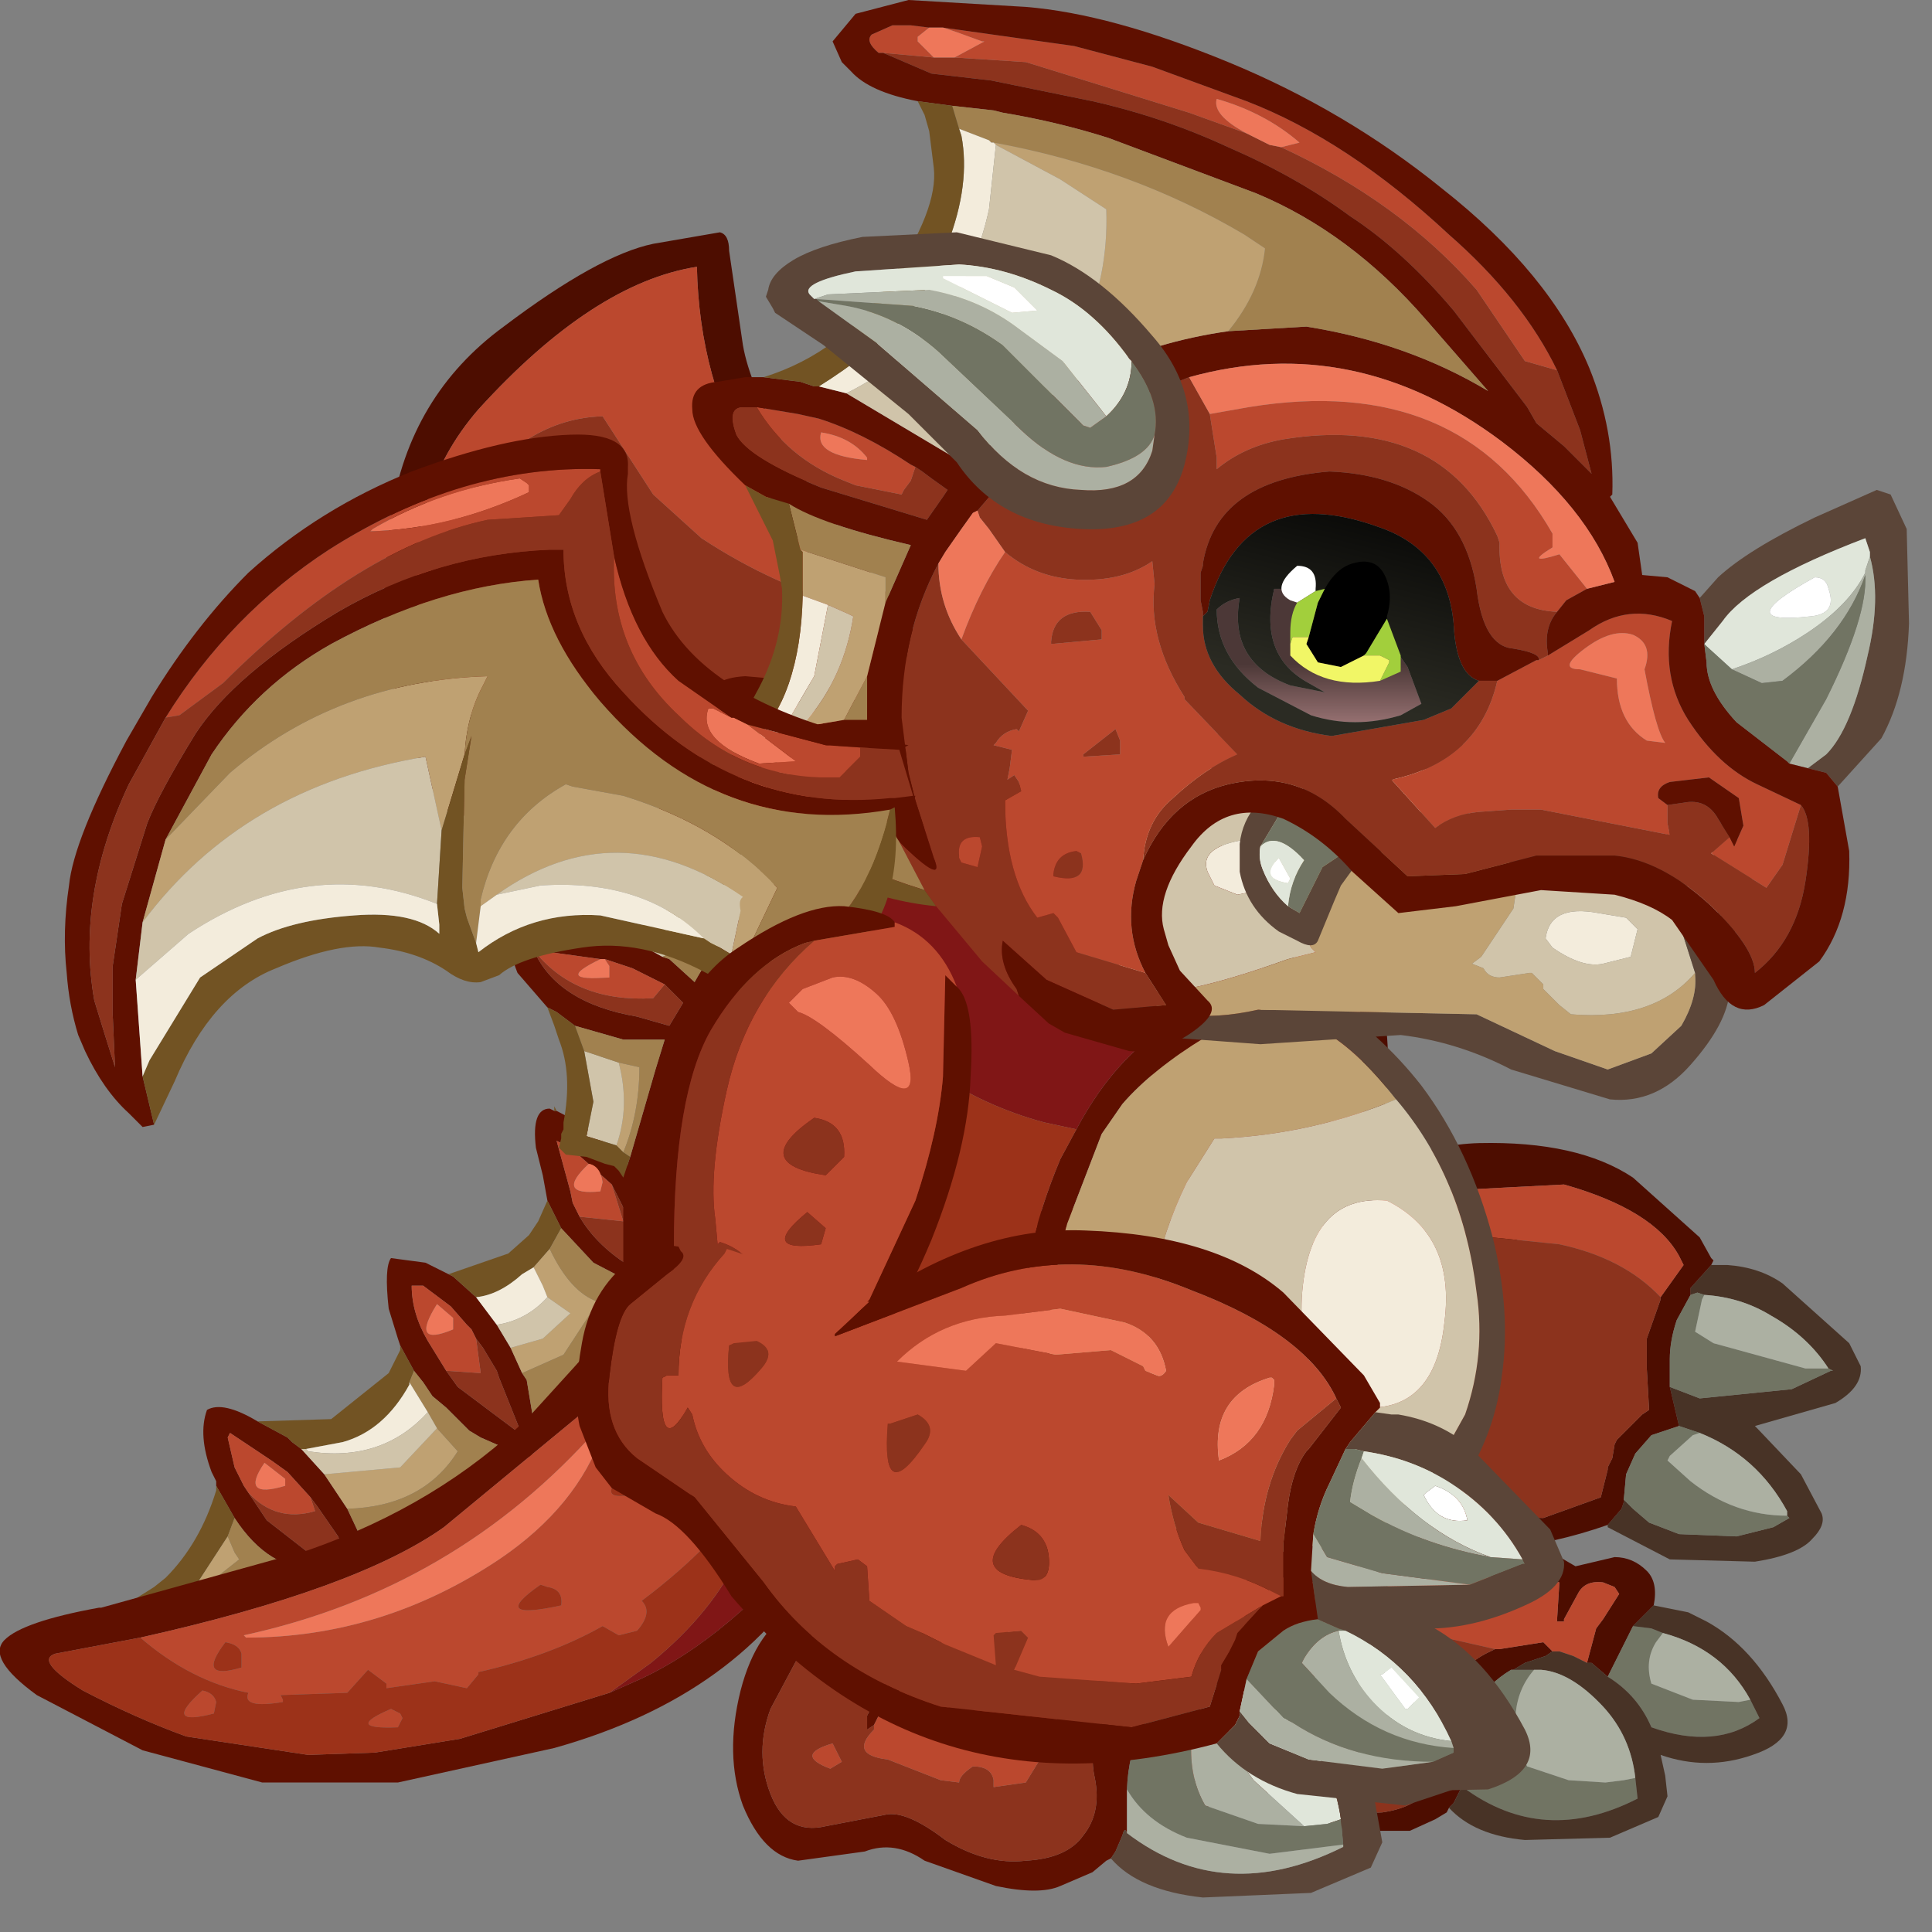 <?xml version="1.0" encoding="utf-8"?>
<svg version="1.1" id="Layer_1"
xmlns="http://www.w3.org/2000/svg"
xmlns:xlink="http://www.w3.org/1999/xlink"
xmlns:author="http://www.sothink.com"
width="42px" height="42px"
xml:space="preserve">
<rect width="100%" height="100%" fill="#808080" stroke="none"/>
<g id="531" transform="matrix(1, 0, 0, 1, 0, 0)">
<path style="fill:#5F1000;fill-opacity:1" d="M16.35,29.1Q17.7 27.15 19.5 26.5L23.8 26.25Q25 26.45 26.05 27.15L26.3 27.35L26.7 27.7L27 28L27.55 28.9L27.75 29.85Q27.85 31.1 27.1 32.15L26.8 32.5L26.65 32.6L26.3 32.9L25.8 33.25L24.2 33.9Q24 34.75 23.2 35.9Q22.4 37.15 20.95 37.4L18.5 37.15Q17.45 36.65 16.95 34.75Q16.7 33.8 17.1 32.7L17.15 32.8L17.3 32.45L17.7 33.1Q18.25 33.5 19.4 33.8L23.45 33.55L23.95 33.35L24.3 33.25L25.7 32.55L26.55 31.9L26.95 31.25Q27.3 30.2 27.15 29.5L27.1 29.3L26.35 28.3L26.25 28.15L25.8 27.85L25.5 27.6Q23.8 26.45 21.7 26.65Q20.1 26.8 18.95 27.45Q17.15 28.45 16.35 30.7L16.35 30.75L16.2 30.25L16.15 30.05Q16.1 29.45 16.35 29.1M20.05,36.7Q21.65 36.75 22.35 35.8L23.3 34.1L22.5 34.25Q19.7 34.8 18.15 33.95L17.65 33.65Q17.5 34.7 17.95 35.6Q18.5 36.65 20.05 36.7" />
<path style="fill:#8C331D;fill-opacity:1" d="M27.15,29.5Q27.3 30.2 26.95 31.25L26.55 31.9L25.7 32.55L24.3 33.25L23.95 33.35L23.45 33.55L19.4 33.8Q18.25 33.5 17.7 33.1L17.3 32.45L17.15 32.8L17.1 32.7L17.05 32.65Q16.1 31.8 16.15 30.5L16.15 30.05L16.2 30.25L16.35 30.75L16.35 30.7Q17.15 28.45 18.95 27.45L18.4 28.95Q18.3 29.5 18.7 30.4L18.95 30.8L18.95 30.85L19.75 31.55Q18.55 32.8 20.3 32.4Q20.6 32.3 20.45 31.95L20.35 31.8L20.45 31.8L21.75 32Q21.5 31.5 22.7 31.1Q23.5 31.35 23.35 31.9L23.7 31.8L24.45 31.55L24.55 31.5L25.5 31.1Q26.6 30.5 27.15 29.5M33.2,31L31.65 31.9L31.35 32L30.95 32.15L27.7 32.35L27.1 32.15Q27.85 31.1 27.75 29.85L27.55 28.9L27 28L28.35 27.7Q29.75 27.55 31.25 28.5Q32.8 29.4 33.2 31M17.9,31L17.55 30.8Q16.85 31.5 17.5 31.7L17.55 31.7Q18.35 31.85 18.15 31.4L17.9 31M17.95,35.6Q17.5 34.7 17.65 33.65L18.15 33.95Q19.7 34.8 22.5 34.25L23.3 34.1L22.35 35.8Q21.65 36.75 20.05 36.7Q18.5 36.65 17.95 35.6M21.2,30.65Q19.15 30.6 20.85 29.8L21.4 30.3Q21.5 30.65 21.2 30.65" />
<path style="fill:#BB482E;fill-opacity:1" d="M25.5,31.1L24.55 31.5L24.45 31.55L23.7 31.8L23.35 31.9Q23.5 31.35 22.7 31.1Q21.5 31.5 21.75 32L20.45 31.8L20.35 31.8L20.45 31.95Q20.6 32.3 20.3 32.4Q18.55 32.8 19.75 31.55L18.95 30.85L18.95 30.8L18.7 30.4Q18.3 29.5 18.4 28.95L18.95 27.45Q20.1 26.8 21.7 26.65Q23.8 26.45 25.5 27.6L25.8 27.85L26.25 28.15L26.35 28.3L27.1 29.3L27.15 29.5Q26.6 30.5 25.5 31.1M31.25,28.5Q29.75 27.55 28.35 27.7L27 28L26.7 27.7L27.35 27.25Q28.25 26.7 29.55 26.6Q31.25 26.45 32.6 27.35Q33.65 28.05 33.85 28.7L33.9 28.85L33.75 30.25L33.2 31Q32.8 29.4 31.25 28.5M18.15,31.4Q18.35 31.85 17.55 31.7L17.5 31.7Q16.85 31.5 17.55 30.8L17.9 31L18.15 31.4M25.4,28.4Q25.2 28.15 24.85 28.1Q23.4 29.15 25.05 29.25L25.1 29.25L25.45 28.9L25.4 28.4M21.5,28.3L22 28.55Q24.3 28.85 23.2 27.7L22.9 27.5Q20.7 27.15 21.5 28.3M21.4,30.3L20.85 29.8Q19.15 30.6 21.2 30.65Q21.5 30.65 21.4 30.3" />
<path style="fill:#4D0D00;fill-opacity:1" d="M26.55,33.8Q27 34.6 28.2 34.65Q29.5 34.7 30.05 33.95L30.8 32.6L30.2 32.7L26.8 32.5L27.1 32.15L27.7 32.35L30.95 32.15L31.35 32L31.65 31.9L33.2 31L33.75 30.25L33.9 28.85L33.85 28.7Q33.65 28.05 32.6 27.35Q31.25 26.45 29.55 26.6Q28.25 26.7 27.35 27.25L26.7 27.7L26.3 27.35Q26.95 26.75 27.75 26.45L31.25 26.25Q32.2 26.45 33.05 27Q33.9 27.6 34.25 28.4L34.45 29.15Q34.55 30.4 33.55 31.35Q32.85 32 31.55 32.4L30.75 34Q30.1 35 28.95 35.2L26.95 35Q26.2 34.6 25.8 33.25L26.3 32.9L26.55 33.8" />
<path style="fill:#EE775A;fill-opacity:1" d="M25.45,28.9L25.1 29.25L25.05 29.25Q23.4 29.15 24.85 28.1Q25.2 28.15 25.4 28.4L25.45 28.9M22.9,27.5L23.2 27.7Q24.3 28.85 22 28.55L21.5 28.3Q20.7 27.15 22.9 27.5" />
<path style="fill:#872F1A;fill-opacity:1" d="M26.3,32.9L26.65 32.6L26.8 32.5L30.2 32.7L30.8 32.6L30.05 33.95Q29.5 34.7 28.2 34.65Q27 34.6 26.55 33.8L26.3 32.9" />
<path style="fill:#8C331D;fill-opacity:1" d="M18.85,18.2L18.9 18.15Q18.45 17.35 17.3 16.95L15.65 16.5L15.6 16.5L14.5 16.4Q14.2 15.5 13.45 15.15L12.1 14.75Q10.2 14.9 9.9 16.25Q9.25 14.7 9.1 13.35Q9.4 11.95 10.15 10.85Q11.4 9.1 13.1 9.05L14.2 10.75L15.25 11.7Q16.85 12.75 18.55 13.2L20.65 15.2L20.95 15.45Q21.05 17.95 18.85 18.2" />
<path style="fill:#4D0D00;fill-opacity:1" d="M9.1,13.35Q9.25 14.7 9.9 16.25Q10.2 14.9 12.1 14.75L13.45 15.15Q14.2 15.5 14.5 16.4L15.6 16.5L15.65 16.5L17.3 16.95Q18.45 17.35 18.9 18.15L18.85 18.2L18.95 18.35Q18.9 18.3 18.6 18.2L17.9 17.85Q17.25 17.55 16.85 17.4L14.2 17.05Q13.5 15.9 12.6 15.65Q11.65 15.35 11 15.9L10.4 16.8Q10.3 18 9.8 17.7Q9.25 17.15 8.7 15.5Q8.15 13.8 8.5 11.2Q8.9 8.6 10.95 7.1Q13 5.55 14.2 5.3L15.65 5.05Q15.85 5.1 15.85 5.45L16.15 7.5Q16.45 9.25 19.2 12.8L20.65 14.75L20.7 14.95L20.75 14.95L20.95 15.4L20.95 15.45L20.65 15.2L18.55 13.2L18.45 13.1Q17.5 12.1 16.35 10.2Q15.2 8.25 15.15 5.8Q12.9 6.15 10.4 8.9Q8.8 10.75 9.1 13.35" />
<path style="fill:#5F1000;fill-opacity:1" d="M20.95,15.45L20.95 15.4L20.75 14.95L20.7 14.95L20.65 14.75Q21.3 15.65 20.95 15.45" />
<path style="fill:#BB482E;fill-opacity:1" d="M10.4,8.9Q12.9 6.15 15.15 5.8Q15.2 8.25 16.35 10.2Q17.5 12.1 18.45 13.1L18.55 13.2Q16.85 12.75 15.25 11.7L14.2 10.75L13.1 9.05Q11.4 9.1 10.15 10.85Q9.4 11.95 9.1 13.35Q8.8 10.75 10.4 8.9" />
<path style="fill:#BB482E;fill-opacity:1" d="M26.65,20.75L26.95 20.55L27 20.5Q27.8 20 28.25 19.95L28.25 19.85Q29.05 20 29.55 20.75L29.3 20.6L29.6 22.2L29.65 24.35Q29.5 25.5 29.15 26.1L28.9 26.7L28.75 26.95L28.95 23.85Q28.85 21.9 27.9 21.2Q27.05 20.55 26.65 20.75" />
<path style="fill:#4D0D00;fill-opacity:1" d="M30.1,22.1Q30.3 23.3 29.95 24.95Q29.7 26.55 29.1 27.4Q28.5 28.25 27.4 28.6Q26.3 28.85 25.7 27.2Q25.1 25.5 25.05 23.65Q24.95 21.8 25.85 20.85L26.2 20.5Q26.85 19.9 27.45 19.85L28.25 19.85L28.25 19.95Q27.8 20 27 20.5L26.95 20.55L26.65 20.75Q26.05 21.3 25.7 22.25Q25.3 23.45 25.85 25.95Q26.35 28.35 27.3 28.05Q28.15 27.8 28.75 26.95L28.9 26.7L29.15 26.1Q29.5 25.5 29.65 24.35L29.6 22.2L29.3 20.6L29.55 20.75L30.1 22.1" />
<path style="fill:#8C331D;fill-opacity:1" d="M27.9,21.2Q28.85 21.9 28.95 23.85L28.75 26.95Q28.15 27.8 27.3 28.05Q26.35 28.35 25.85 25.95Q25.3 23.45 25.7 22.25Q26.05 21.3 26.65 20.75Q27.05 20.55 27.9 21.2" />
<path style="fill:#483326;fill-opacity:1" d="M36.8,31.1L36.5 31L36.3 30.15L36.95 30.4L38.95 30.2L39.8 29.8L39.85 29.8L39.75 29.75Q39.3 29.05 38.5 28.6Q37.85 28.2 37.05 28.15L36.9 28.1L36.75 28.15L36.75 28L37.2 27.5L37.45 27.5L37.55 27.5Q38.25 27.55 38.75 27.9L40.2 29.2L40.45 29.7Q40.5 30.15 39.9 30.5L38.15 31L38.2 31.05L39.15 32.05L39.6 32.9Q39.7 33.15 39.4 33.45Q39.1 33.8 38.15 33.95L36.3 33.9L34.95 33.2L34.95 33.15L35.25 32.8L35.3 32.65L35.3 32.6L35.5 32.8L35.85 33.1L36.5 33.35L37.75 33.4L38.55 33.2L38.9 33L38.85 32.95L38.85 32.85Q38.2 31.65 36.95 31.15L36.8 31.1" />
<path style="fill:#4D0D00;fill-opacity:1" d="M36.75,28L36.75 28.15L36.45 28.7Q36.3 29.15 36.3 29.55L36.3 30.15L36.5 31L35.9 31.2L35.55 31.6L35.35 32.05L35.3 32.6L35.3 32.65L35.25 32.8L34.95 33.15Q30.25 34.8 26.75 31.35Q25.95 30.25 25.4 30.05L24.7 29.7L24.35 29.4L24.05 28.75Q23.85 28.2 23.95 27.35Q24.1 26.5 24.65 25.95L24.9 25.8L25.15 25.6L25.4 25.7L25.5 25.75L25.3 26.1L25.1 26.25L24.7 26.65Q24.5 26.85 24.45 27.85Q24.4 28.8 25.05 29.2L26.05 29.8L27.25 31.05Q28.4 32.45 30.35 32.9L33.55 33L34.8 32.55L34.95 31.95L34.95 31.9L35.05 31.7L35.1 31.4L35.15 31.3L35.6 30.85L35.7 30.75L35.85 30.65L35.8 29.75L35.8 29.1L36.1 28.25L36.1 28.2L36.6 27.5L36.5 27.3Q35.95 26.3 34 25.75L30.15 25.95L28.15 26.95L28.15 26.9L28.65 26.35Q30.35 24.9 32.15 24.85Q34.3 24.8 35.5 25.6L36.95 26.9L37.2 27.35L37.25 27.4L37.2 27.5L36.75 28" />
<path style="fill:#BB482E;fill-opacity:1" d="M26.2,25.6L26.6 25.7L27.6 26.2L28.1 26.35L28.65 26.35L28.15 26.9L28.15 26.95L30.15 25.95L34 25.75Q35.95 26.3 36.5 27.3L36.6 27.5L36.1 28.2Q35.3 27.35 33.9 27.05L30.5 26.7Q28.95 26.75 27.5 27.45L26.1 26.95L25.1 26.25L25.3 26.1L25.5 25.75L25.4 25.7L26.2 25.6" />
<path style="fill:#717463;fill-opacity:1" d="M38.85,32.95L38.9 33L38.55 33.2L37.75 33.4L36.5 33.35L35.85 33.1L35.5 32.8L35.3 32.6L35.35 32.05L35.55 31.6L35.9 31.2L36.5 31L36.8 31.1L36.95 31.15L36.8 31.2L36.3 31.65L36.25 31.75L36.75 32.2Q37.7 32.95 38.85 32.95M36.3,30.15L36.3 29.55Q36.3 29.15 36.45 28.7L36.75 28.15L36.9 28.1L37.05 28.15L37 28.25L36.85 28.95L37.25 29.2L39.25 29.75L39.75 29.75L39.85 29.8L39.8 29.8L38.95 30.2L36.95 30.4L36.3 30.15" />
<path style="fill:#ACB0A2;fill-opacity:1" d="M39.75,29.75L39.25 29.75L37.25 29.2L36.85 28.95L37 28.25L37.05 28.15Q37.85 28.2 38.5 28.6Q39.3 29.05 39.75 29.75M36.75,32.2L36.25 31.75L36.3 31.65L36.8 31.2L36.95 31.15Q38.2 31.65 38.85 32.85L38.85 32.95Q37.7 32.95 36.75 32.2" />
<path style="fill:#8C331D;fill-opacity:1" d="M36.1,28.2L36.1 28.25L35.8 29.1L35.8 29.75L35.85 30.65L35.7 30.75L35.6 30.85L35.15 31.3L35.1 31.4L35.05 31.7L34.95 31.9L34.95 31.95L34.8 32.55L33.55 33L30.35 32.9Q28.4 32.45 27.25 31.05L26.05 29.8L25.05 29.2Q24.4 28.8 24.45 27.85Q24.5 26.85 24.7 26.65L25.1 26.25L26.1 26.95L27.5 27.45Q28.95 26.75 30.5 26.7L33.9 27.05Q35.3 27.35 36.1 28.2" />
<path style="fill:#4D0D00;fill-opacity:1" d="M32.6,35.85L33.55 35.7L33.75 35.9L33.6 36L33.45 36.05L33.15 36.15L32.9 36.3L32.85 36.3Q31.85 36.9 31.8 38.1L31.8 38.35L31.8 38.85L31.75 38.9L31.6 39.2L31.5 39.3L31.45 39.4L31.2 39.55L30.65 39.8L29.55 39.8Q28.85 39.7 28.25 39.25Q27.65 38.8 27.05 39.1L25.95 39.35Q25.45 39.3 25.1 38.4Q24.8 37.5 25.05 36.4Q25.35 35.3 26.05 35L26.55 34.9L26.6 34.9Q26.8 34.9 26.65 35.05L26.2 35.5Q25.85 35.95 25.6 36.75Q25.3 37.5 25.6 38.2Q25.9 38.9 26.5 38.7L27.45 38.4Q27.85 38.35 28.6 38.9Q29.35 39.45 30.05 39.4Q30.75 39.3 31.05 38.9Q31.35 38.5 31.25 37.9Q31.15 37.4 31.45 36.85L31.5 36.7Q31.85 36.15 32.4 35.9L32.5 35.85L32.6 35.85M29.5,34.3Q30.95 33.45 32.1 33.5L33.65 33.7L34.25 34.05L35.1 33.85Q35.5 33.85 35.8 34.15Q36.05 34.4 35.95 34.9L35.9 34.95L35.85 35L35.7 35.15L35.6 35.25L35.5 35.35L34.95 36.45L34.6 36.15L34.5 36.15L34.7 35.4L34.85 35.2L35.2 34.65L35.1 34.5L34.85 34.4Q34.45 34.35 34.3 34.65L34 35.2L34 35.25L33.85 35.25L33.85 35.2L33.9 34.4L33.25 34.25L30.6 34.35Q29.6 34.6 28.85 35.3L28.4 35.75L27.5 36.85L27.45 36.95L27.4 37L27.3 37.05L27.3 36.85L27.35 36.75L27.4 36.65L27.75 35.95L28.2 35.4L28.6 34.95L29.5 34.3" />
<path style="fill:#BB482E;fill-opacity:1" d="M33.75,35.9L33.55 35.7L32.6 35.85L32.5 35.85L29.85 35.25L28.85 35.3Q29.6 34.6 30.6 34.35L33.25 34.25L33.9 34.4L33.85 35.2L33.85 35.25L34 35.25L34 35.2L34.3 34.65Q34.45 34.35 34.85 34.4L35.1 34.5L35.2 34.65L34.85 35.2L34.7 35.4L34.5 36.15L34.2 36L33.9 35.9L33.75 35.9" />
<path style="fill:#717463;fill-opacity:1" d="M32.95,37.25Q32.9 37.9 33.2 38.4L34.1 38.7L34.9 38.75L35.3 38.7L35.55 38.65L35.6 39.1Q33.55 40.15 31.8 38.85L31.8 38.35L31.8 38.1Q31.85 36.9 32.85 36.3L32.9 36.3L33.35 36.3Q33 36.7 32.95 37.25M34.95,36.45L35.5 35.35L35.9 35.4L36.15 35.5L36 35.7Q35.75 36.1 35.9 36.6L36.8 36.95L37.8 37L38.05 36.95L38.1 37.05L38.25 37.35Q37.3 38.05 35.9 37.55Q35.6 36.85 34.95 36.45" />
<path style="fill:#8C331D;fill-opacity:1" d="M27.05,34.75L28.6 34.95L28.2 35.4L27.75 35.95L27.4 36.65L27.35 36.75L27.3 36.85L27.3 37.05L27.4 37L27.45 36.95L27.5 36.85L28.4 35.75L28.85 35.3L29.85 35.25L32.5 35.85L32.4 35.9Q31.85 36.15 31.5 36.7L31.45 36.85Q31.15 37.4 31.25 37.9Q31.35 38.5 31.05 38.9Q30.75 39.3 30.05 39.4Q29.35 39.45 28.6 38.9Q27.85 38.35 27.45 38.4L26.5 38.7Q25.9 38.9 25.6 38.2Q25.3 37.5 25.6 36.75Q25.85 35.95 26.2 35.5L26.65 35.05Q26.8 34.9 26.6 34.9L26.55 34.9L27.05 34.75" />
<path style="fill:#483326;fill-opacity:1" d="M35.9,37.55Q37.3 38.05 38.25 37.35L38.1 37.05L38.05 36.95Q37.45 35.85 36.15 35.5L35.9 35.4L35.5 35.35L35.6 35.25L35.7 35.15L35.85 35L35.9 34.95L35.95 34.9L36.7 35.05L37.1 35.25Q38.1 35.8 38.75 37.05Q39.15 37.8 38.1 38.15Q37.1 38.5 36.1 38.15L36.2 38.6L36.25 39.05L36.05 39.5L35 39.95L33.15 40Q32.05 39.9 31.5 39.3L31.6 39.2L31.75 38.9L31.8 38.85Q33.55 40.15 35.6 39.1L35.55 38.65Q35.45 37.75 34.85 37.1Q34.15 36.35 33.5 36.3L33.45 36.3L33.35 36.3L32.9 36.3L33.15 36.15L33.45 36.05L33.6 36L33.75 35.9L33.9 35.9L34.2 36L34.5 36.15L34.6 36.15L34.95 36.45Q35.6 36.85 35.9 37.55" />
<path style="fill:#ACB0A2;fill-opacity:1" d="M33.35,36.3L33.45 36.3L33.5 36.3Q34.15 36.35 34.85 37.1Q35.45 37.75 35.55 38.65L35.3 38.7L34.9 38.75L34.1 38.7L33.2 38.4Q32.9 37.9 32.95 37.25Q33 36.7 33.35 36.3M38.05,36.95L37.8 37L36.8 36.95L35.9 36.6Q35.75 36.1 36 35.7L36.15 35.5Q37.45 35.85 38.05 36.95" />
<path style="fill:#5F1000;fill-opacity:1" d="M12.1,24.15Q13.5 24.85 14.05 26Q14.75 27.25 14.55 27.85L14.4 28.05L14.2 27.7L13.95 27.05L13.3 25.75L12.4 24.95L12.1 24.8L12.4 25.9L12.45 26.15L12.6 26.45Q12.95 27.05 13.65 27.5L14.15 27.9L14.05 28.05L12.9 27.45L12.2 26.7L12 26.3L11.9 26.1L11.8 25.55L11.65 24.95Q11.55 24.1 11.95 24.1L12.05 24.15L12.1 24.15M8.7,29.25L8.65 29.1L8.45 28.45Q8.35 27.55 8.5 27.35L9.25 27.45L9.75 27.7L9.85 27.75L10.35 28.2L10.65 28.6L10.8 28.8L11.1 29.3L11.35 29.85L11.45 30L11.65 31.2L11.65 31.25L11.5 31.9L11.5 31.65L11.25 31.6L10.45 31.25L10.2 31.1L9.7 30.6L9.4 30.35L9.2 30.05L9 29.8L8.7 29.25M10.25,28.9L10.15 28.8L9.8 28.4L9.2 27.95L8.95 27.95Q8.95 28.55 9.3 29.15L9.7 29.8L9.95 30.15L11.35 31.2L10.85 29.95L10.8 29.8L10.5 29.3L10.35 29.1L10.25 28.9M4.7,32.3L4.7 32.2L4.6 32Q4.3 31.2 4.5 30.65Q4.85 30.45 5.6 30.9L6.25 31.25L6.35 31.35L6.55 31.5L7.05 32.05L7.55 32.8L7.95 33.65L7.95 33.7Q7.9 34.3 7.5 33.75L7.35 33.4L6.9 32.75L6.75 32.55L6.25 32L5.9 31.75L5.45 31.45L5 31.15L4.95 31.25L5.1 31.9L5.3 32.3L5.4 32.45L5.8 33.05L6.7 33.75L7.2 33.95L7.35 34.05L6.9 34.1Q5.85 34.15 5.1 33L4.7 32.3" />
<path style="fill:#725323;fill-opacity:1" d="M11.35,27.7Q10.85 28.15 10.35 28.2L9.85 27.75L9.75 27.7L11.05 27.25L11.5 26.85L11.7 26.55L11.9 26.1L12 26.3L12.2 26.7L11.95 27.15L11.6 27.55L11.35 27.7M12.1,24.15L12.05 24.15L12.05 24.05L12.1 24.15M6.55,31.5L6.35 31.35L6.25 31.25L5.6 30.9L7.2 30.85L8.45 29.85L8.7 29.35L8.7 29.25L9 29.8L8.9 30.05L8.9 30.1Q8.35 31.1 7.45 31.35L6.65 31.5L6.55 31.5M4.95,33.4L4.3 34.4L3.65 34.9L3.55 34.95Q2.1 35.7 1.55 35.65L1.25 35.6L2.4 35.1L3.35 34.5L3.6 34.3Q4.35 33.55 4.7 32.4L4.7 32.3L5.1 33L4.95 33.4" />
<path style="fill:#8C331D;fill-opacity:1" d="M14.15,27.9L13.65 27.5Q12.95 27.05 12.6 26.45L13.55 26.55L13.3 25.75L13.95 27.05L14.2 27.7L14.15 27.9M10.45,29.85L10.35 29.1L10.5 29.3L10.8 29.8L10.85 29.95L11.35 31.2L9.95 30.15L9.7 29.8L10.45 29.85M6.75,32.55L6.9 32.75L7.35 33.4L7.5 33.75L7.2 33.95L6.7 33.75L5.8 33.05L5.4 32.45Q6 33.1 6.85 32.85L6.75 32.55" />
<path style="fill:#BB482E;fill-opacity:1" d="M12.6,26.45L12.45 26.15L12.4 25.9L12.1 24.8L12.4 24.95L13.3 25.75L13.55 26.55L12.6 26.45M13.1,25.7Q13.05 25.35 12.8 25.3Q12.05 26 13.05 25.9L13.1 25.7M9.7,29.8L9.3 29.15Q8.95 28.55 8.95 27.95L9.2 27.95L9.8 28.4L10.15 28.8L10.25 28.9L10.35 29.1L10.45 29.85L9.7 29.8M9.85,28.65L9.5 28.35Q8.9 29.3 9.85 28.9L9.85 28.65M6.85,32.85Q6 33.1 5.4 32.45L5.3 32.3L5.1 31.9L4.95 31.25L5 31.15L5.45 31.45L5.9 31.75L6.25 32L6.75 32.55L6.85 32.85M6.2,32.3L6.2 32.15L5.75 31.8Q5.2 32.6 6.2 32.3" />
<path style="fill:#EE775A;fill-opacity:1" d="M13.05,25.9Q12.05 26 12.8 25.3Q13.05 25.35 13.1 25.7L13.05 25.9M9.85,28.9Q8.9 29.3 9.5 28.35L9.85 28.65L9.85 28.9M5.75,31.8L6.2 32.15L6.2 32.3Q5.2 32.6 5.75 31.8" />
<path style="fill:#BFA172;fill-opacity:1" d="M13,28.3L12.25 29.45L11.35 29.85L11.1 29.3L11.8 29.1L12.4 28.55L11.9 28.2L11.8 27.95L11.6 27.55L11.95 27.15Q12.4 28.1 13 28.3M7.05,32.05L8.7 31.9L9.5 31.05L9.95 31.55Q9.2 32.75 7.55 32.8L7.05 32.05M4.95,33.4L5.1 33.75L5.2 33.9L4.5 34.45L4.3 34.4L4.95 33.4" />
<path style="fill:#A1814F;fill-opacity:1" d="M13.85,28.65Q13.1 30.2 11.65 31.2L11.45 30L11.35 29.85L12.25 29.45L13 28.3Q12.4 28.1 11.95 27.15L12.2 26.7L12.9 27.45L14.05 28.05L13.85 28.65M7.95,33.65L7.55 32.8Q9.2 32.75 9.95 31.55L9.5 31.05L9.3 30.7L8.9 30.05L9 29.8L9.2 30.05L9.4 30.35L9.7 30.6L10.2 31.1L10.45 31.25L11.25 31.6L10.25 32.5Q8.75 33.6 7.95 33.7L7.95 33.65M5.1,33Q5.85 34.15 6.9 34.1L5.85 34.45L4.55 34.75L3.65 34.9L4.3 34.4L4.5 34.45L5.2 33.9L5.1 33.75L4.95 33.4L5.1 33" />
<path style="fill:#F3ECDC;fill-opacity:1" d="M10.8,28.8L10.65 28.6L10.35 28.2Q10.85 28.15 11.35 27.7L11.6 27.55L11.8 27.95L11.9 28.2Q11.45 28.7 10.8 28.8M6.65,31.5L7.45 31.35Q8.35 31.1 8.9 30.1L8.9 30.05L9.3 30.7Q8.3 31.8 6.7 31.55L6.65 31.5" />
<path style="fill:#D0C4AA;fill-opacity:1" d="M11.9,28.2L12.4 28.55L11.8 29.1L11.1 29.3L10.8 28.8Q11.45 28.7 11.9 28.2M6.65,31.5L6.7 31.55Q8.3 31.8 9.3 30.7L9.5 31.05L8.7 31.9L7.05 32.05L6.55 31.5L6.65 31.5" />
<path style="fill:none;stroke-width:0.1;stroke-linecap:round;stroke-linejoin:round;stroke-miterlimit:3;stroke:#33FF00;stroke-opacity:1" d="M7.95,33.7Q8.75 33.6 10.25 32.5L11.25 31.6L11.65 31.25" />
<path style="fill:#5F1000;fill-opacity:1" d="M12.8,30.6L9.65 33.2Q7.75 34.55 3.05 35.6L1.2 35.95Q0.75 36.1 1.8 36.75Q2.95 37.35 4.05 37.75L6.7 38.15L8.15 38.1L10 37.8L13.25 36.8L13.7 36.6Q15.6 35.8 17.5 33.6L17.7 33.65L17.85 33.8Q16.15 36.85 12.05 38L8.65 38.75L5.7 38.75L3.1 38.05L0.8 36.85Q-0.3 36.05 0.1 35.65Q0.5 35.25 2.15 34.95L2.2 34.95L6.7 33.7Q9.55 32.7 11.5 30.8L12.5 29.7Q13.85 28.2 14.8 26.55Q15.6 26.15 15.3 26.85L15.25 26.9L14.25 28.6L13.6 29.6L12.8 30.6" />
<path style="fill:#801616;fill-opacity:1" d="M18.4,31.65Q18.3 32.8 17.7 33.65L17.5 33.6Q15.6 35.8 13.7 36.6L13.25 36.8L14.15 36.15Q15.5 35.05 16.1 33.75L16.5 32.45L16.55 32.15L16.5 32.2Q16.35 31.35 15.5 30.45Q14.45 30.75 15.1 30.15Q14.5 29.65 13.7 29.6L13.6 29.6L14.25 28.6L15.25 26.9L15.3 26.85Q18.7 28.95 18.4 31.65" />
<path style="fill:#BB482E;fill-opacity:1" d="M3.05,35.6Q7.75 34.55 9.65 33.2L12.8 30.6L13.6 29.6L13.7 29.6Q14.5 29.65 15.1 30.15Q14.45 30.75 15.5 30.45Q16.35 31.35 16.5 32.2L16.55 32.15L16.5 32.45L16.5 32.2Q15.55 33.6 13.95 34.8Q14.2 35.05 13.85 35.45L13.45 35.55L13.1 35.35Q11.95 36 10.4 36.35L10.4 36.4L10.15 36.7L9.45 36.55L8.4 36.7L8.4 36.6L8 36.3L7.55 36.8L6.1 36.85L6.15 36.95L6.15 37Q5.25 37.15 5.4 36.8Q4.15 36.55 3.05 35.6M14.05,31.95L13.8 31.8Q12.7 32.75 13.95 32.45Q14.25 32.35 14.05 31.95M13,31.05Q9.9 34.55 5.3 35.55L5.35 35.6Q8.3 35.6 10.85 33.9Q12.55 32.75 13.1 31.15L13 31.05M12.2,34.9Q12.25 34.55 11.9 34.5L11.75 34.45Q10.6 35.25 12.2 34.9M4.7,37L4.65 37.25Q3.5 37.55 4.4 36.75Q4.65 36.8 4.7 37M5.25,35.95Q5.2 35.75 4.9 35.7Q4.25 36.55 5.25 36.25L5.25 35.95M8.7,37.25L8.75 37.35L8.65 37.55Q7.45 37.6 8.5 37.15L8.7 37.25" />
<path style="fill:#9C3219;fill-opacity:1" d="M5.4,36.8Q5.25 37.15 6.15 37L6.15 36.95L6.1 36.85L7.55 36.8L8 36.3L8.4 36.6L8.4 36.7L9.45 36.55L10.15 36.7L10.4 36.4L10.4 36.35Q11.95 36 13.1 35.35L13.45 35.55L13.85 35.45Q14.2 35.05 13.95 34.8Q15.55 33.6 16.5 32.2L16.5 32.45L16.1 33.75Q15.5 35.05 14.15 36.15L13.25 36.8L10 37.8L8.15 38.1L6.7 38.15L4.05 37.75Q2.95 37.35 1.8 36.75Q0.75 36.1 1.2 35.95L3.05 35.6Q4.15 36.55 5.4 36.8M13.95,32.45Q12.7 32.75 13.8 31.8L14.05 31.95Q14.25 32.35 13.95 32.45M11.75,34.45L11.9 34.5Q12.25 34.55 12.2 34.9Q10.6 35.25 11.75 34.45M4.4,36.75Q3.5 37.55 4.65 37.25L4.7 37Q4.65 36.8 4.4 36.75M5.25,36.25Q4.25 36.55 4.9 35.7Q5.2 35.75 5.25 35.95L5.25 36.25M8.5,37.15Q7.45 37.6 8.65 37.55L8.75 37.35L8.7 37.25L8.5 37.15" />
<path style="fill:#EE775A;fill-opacity:1" d="M13.1,31.15Q12.55 32.75 10.85 33.9Q8.3 35.6 5.35 35.6L5.3 35.55Q9.9 34.55 13 31.05L13.1 31.15" />
<path style="fill:#5F1000;fill-opacity:1" d="M27.8,21.7L27.5 21.85L27.5 21.9L26.2 22.55Q25.05 23.25 24.4 24L23.95 24.65L23.2 26.6Q22.7 28.45 22.85 30L22.9 30.2Q23.05 31.65 23.8 32.8L23.85 32.85Q24.65 34.1 26.4 34.4L27.5 34.7L27.8 34.7L27.8 34.75L27.6 35.05L27.55 35.1L27.05 35.5L26.8 35.55L23.9 36.3L20.7 36.45Q19.55 36.35 18.1 35.65Q16.65 34.95 15.7 33.6L14.35 31.4L14.2 31L14.2 30.95L13.6 28.75L13.55 28.5L13.55 28L13.55 27L13.55 26L13.55 25.6L13.7 25.15L14.25 23.25L14.45 22.6L13.55 22.6L12.5 22.3L12.1 22L11.9 21.9L11.25 21.15Q11.05 20.65 11.15 20.45L11.3 20.3L12.1 20.15L13.55 20.4L13.9 20.55L13.95 20.55L14.4 20.8L14.55 20.85L15.1 21.35Q15.85 20 17.2 18.9Q17.45 18.65 17.65 18.5L17.85 18.4L18.55 17.9L18 17.7L16.7 16.85L16.6 16.7L16.4 16.45Q15.8 15.85 15.55 15.25Q15.35 14.75 16.2 14.7L17.35 14.8Q19.35 15.1 20.1 17.15L20.85 17L24.15 17.15Q25.65 17.55 26.65 18.45Q27.7 19.25 27.9 19.9L28.15 20.7L28.15 21.35L27.8 21.7M22.8,32.3Q22.3 31.2 22.2 29.3L22.2 29.25Q22.15 27.35 23.05 25.2L23.4 24.55Q24.3 22.85 25.7 22.1L27.45 21.1Q27.55 19.95 26.3 19Q25.05 17.9 23.75 17.65L20.7 17.8Q19.25 18.2 17.8 19.4L17.3 19.9Q15.65 21.35 14.9 23.25L14.8 23.5Q14 25.5 14.15 28L14.2 28.2Q14.4 30.55 15.95 32.8Q17.55 35.3 20.15 35.7Q22.7 36.2 26.45 35Q24.85 34.75 24.05 34.1L23 32.75L22.8 32.3M16.45,15.2L16.2 15.15Q16.65 16.2 17.5 16.8L18.4 17.25L19.25 17.55L19.7 17.35L19.2 16.45Q18.2 15.3 16.45 15.2M13.85,22.1L14.55 22.3L14.85 21.8L14.55 21.5L14.45 21.4L13.75 21.05L13.6 21L13.15 20.85L13.05 20.85L11.6 20.65Q12.1 21.8 13.85 22.1" />
<path style="fill:#801616;fill-opacity:1" d="M22.7,24.4Q21.4 24.05 20.3 23.3Q19.6 22.75 18.9 25.35Q18.2 27.85 18.55 29.8Q18.8 31.7 20.15 32.5Q21.45 33.3 23 32.75L24.05 34.1Q24.85 34.75 26.45 35Q22.7 36.2 20.15 35.7Q17.55 35.3 15.95 32.8Q14.4 30.55 14.2 28.2L14.15 28Q14 25.5 14.8 23.5L14.9 23.25Q15.65 21.35 17.3 19.9L17.8 19.4Q19.25 18.2 20.7 17.8L23.75 17.65Q25.05 17.9 26.3 19Q27.55 19.95 27.45 21.1L25.7 22.1Q24.3 22.85 23.4 24.55L22.7 24.4" />
<path style="fill:#9C3219;fill-opacity:1" d="M23.4,24.55L23.05 25.2Q22.15 27.35 22.2 29.25L22.2 29.3Q22.3 31.2 22.8 32.3L23 32.75Q21.45 33.3 20.15 32.5Q18.8 31.7 18.55 29.8Q18.2 27.85 18.9 25.35Q19.6 22.75 20.3 23.3Q21.4 24.05 22.7 24.4L23.4 24.55" />
<path style="fill:#BFA172;fill-opacity:1" d="M26.55,24.75L26.4 24.75L25.8 25.7Q24.75 27.85 25 30.1Q25.15 31.3 26.05 32.3Q27 33.35 28.55 33.2Q30.2 33 30.8 32.45L29.7 33.55Q28.6 34.45 27.5 34.7L26.4 34.4Q24.65 34.1 23.85 32.85L23.8 32.8Q23.05 31.65 22.9 30.2L22.85 30Q22.7 28.45 23.2 26.6L23.95 24.65L24.4 24Q25.05 23.25 26.2 22.55L27.5 21.9Q28.2 22.05 28.65 22.35Q29.45 22.75 30.35 23.9Q28.55 24.65 26.55 24.75M16.95,18L17.2 18.15Q17 19.25 15.8 20.1L15.3 20.4Q16.4 19.5 16.95 18M13.45,24.95L13.4 24.9Q13.7 24.05 13.45 23.1L13.9 23.2Q13.9 24.2 13.55 25.05L13.45 24.95" />
<path style="fill:#5B4538;fill-opacity:1" d="M29.7,33.55L30.8 32.45L31.3 31.85L31.35 31.65L31.85 30.75Q32.3 29.45 32.1 28.1Q31.8 25.6 30.35 23.9Q29.45 22.75 28.65 22.35Q28.2 22.05 27.5 21.9L27.5 21.85L27.8 21.7L28.15 21.35L28.75 21.65Q30 22.45 30.9 23.6Q31.95 25 32.45 26.9Q32.85 28.5 32.65 29.9Q32.3 32.8 29.05 34.75L27.05 35.5L27.55 35.1L27.6 35.05L27.8 34.75L27.8 34.7L27.5 34.7Q28.6 34.45 29.7 33.55" />
<path style="fill:#8C331D;fill-opacity:1" d="M19.2,16.45L19.7 17.35L19.25 17.55L18.4 17.25L17.5 16.8Q16.65 16.2 16.2 15.15L16.45 15.2Q17.55 16.95 19.2 16.45M11.6,20.65Q12.5 21.8 14.2 21.7L14.45 21.4L14.55 21.5L14.85 21.8L14.55 22.3L13.85 22.1Q12.1 21.8 11.6 20.65" />
<path style="fill:#D0C4AA;fill-opacity:1" d="M14.4,20.8L13.95 20.55L15.8 19.2L16.5 17.75L16.95 18Q16.4 19.5 15.3 20.4L14.4 20.8M30.35,23.9Q31.8 25.6 32.1 28.1Q32.3 29.45 31.85 30.75L31.35 31.65L31.3 31.85L30.8 32.45Q30.2 33 28.55 33.2Q27 33.35 26.05 32.3Q25.15 31.3 25 30.1Q24.75 27.85 25.8 25.7L26.4 24.75L26.55 24.75Q28.55 24.65 30.35 23.9M12.75,24.7L12.9 23.95L12.7 22.85L13.45 23.1Q13.7 24.05 13.4 24.9L12.75 24.7M28.3,28.2Q28.2 30.45 29.7 30.6Q31.2 30.65 31.4 28.75Q31.65 26.85 30.15 26.1Q28.45 25.95 28.3 28.2" />
<path style="fill:#A1814F;fill-opacity:1" d="M16.6,16.7L16.7 16.85L18 17.7L18.55 17.9L17.85 18.4L17.65 18.5Q17.45 18.65 17.2 18.9Q15.85 20 15.1 21.35L14.55 20.85L14.4 20.8L15.3 20.4L15.8 20.1Q17 19.25 17.2 18.15L16.95 18L16.5 17.75L16.55 17.55L16.6 16.7M12.5,22.3L13.55 22.6L14.45 22.6L14.25 23.25L13.7 25.15L13.55 25.05Q13.9 24.2 13.9 23.2L13.45 23.1L12.7 22.85L12.5 22.3" />
<path style="fill:#725323;fill-opacity:1" d="M16.4,16.45L16.6 16.7L16.55 17.55L16.5 17.75L15.8 19.2L13.95 20.55L13.9 20.55L13.55 20.4L14.3 19.9Q15.8 18.9 16.05 17.75L16.15 17.4L16.4 16.45M12.7,22.85L12.9 23.95L12.75 24.7L13.4 24.9L13.45 24.95L13.55 25.05L13.7 25.15L13.55 25.6L13.45 25.45L13.35 25.35L13.15 25.3L12.75 25.15L12.3 25.1L12.15 24.95L12.2 24.75L12.2 24.65L12.25 24.55L12.25 24.4Q12.45 23.35 12.15 22.6L12.05 22.3L11.9 21.9L12.1 22L12.5 22.3L12.7 22.85" />
<path style="fill:#EE775A;fill-opacity:1" d="M17.95,16.1Q16.5 15.9 17.65 15.5L18.05 15.85L17.95 16.1M13.15,20.85L13.25 21L13.25 21.25Q12 21.35 13.05 20.85L13.15 20.85" />
<path style="fill:#BB482E;fill-opacity:1" d="M16.45,15.2Q18.2 15.3 19.2 16.45Q17.55 16.95 16.45 15.2M18.05,15.85L17.65 15.5Q16.5 15.9 17.95 16.1L18.05 15.85M13.6,21L13.75 21.05L14.45 21.4L14.2 21.7Q12.5 21.8 11.6 20.65L13.05 20.85Q12 21.35 13.25 21.25L13.25 21L13.15 20.85L13.6 21" />
<path style="fill:#F3ECDC;fill-opacity:1" d="M30.15,26.1Q31.65 26.85 31.4 28.75Q31.2 30.65 29.7 30.6Q28.2 30.45 28.3 28.2Q28.45 25.95 30.15 26.1" />
<path style="fill:#5B4538;fill-opacity:1" d="M31.35,18.15Q31.25 18.05 31.3 17.75L31.7 16.7L31.35 16.65L30.4 16.85L30 17.2L29.8 18.05L29.5 18.1L29.5 18.15L29.3 18.05L29.3 17.8Q29.35 17.3 29.65 16.85L30.05 16.4Q30.8 15.95 31.55 16.15L31.9 16.2L32 16.25Q32.35 16.35 32.35 16.55L32.05 17.4L31.9 17.75L31.75 18.4L31.7 18.75L31.55 18.75L31.45 18.55L31.35 18.15M35.35,19.45L35.25 19.35L35.5 19.1L35.95 18.6L36.15 18.25L36.65 17.55L37.1 17.6L37.15 17.65L37.4 17.9Q38.05 18.4 38.1 19.25L38 19.85L37.45 20.65L37.25 20.8L37.1 20.7L37.05 20.7L37 20.4L37.55 19.75L37.55 19.25L37.15 18.35L36.9 18.15L36.3 19.05L35.95 19.25L35.55 19.45L35.35 19.45" />
<path style="fill:#717463;fill-opacity:1" d="M30.9,17.65L31.35 16.65L31.7 16.7L31.3 17.75Q31.25 18.05 31.35 18.15L31.45 18.55L29.65 18.3L29.5 18.1L29.8 18.05L30 17.2Q30 17.7 30.9 17.65M37.55,19.75L37 20.4L37.05 20.7L36.85 20.7Q35.85 20.3 35.55 19.45L35.95 19.25L36.3 19.05L36.9 18.15L37.15 18.35L36.65 19.3Q37.15 20.05 37.55 19.75" />
<path style="fill:#E0E6DA;fill-opacity:1" d="M30,17.2L30.4 16.85L31.35 16.65L30.9 17.65Q30 17.7 30 17.2M36.65,19.3L37.15 18.35L37.55 19.25L37.55 19.75Q37.15 20.05 36.65 19.3M30.95,17.1L31 17.05Q30.5 16.65 30.5 17.25Q30.8 17.35 30.95 17.1M37.2,19.45Q37.7 19.05 37.1 18.85L37 18.95Q36.95 19.25 37.2 19.45" />
<path style="fill:#FFFFFF;fill-opacity:1" d="M30.5,17.25Q30.5 16.65 31 17.05L30.95 17.1Q30.8 17.35 30.5 17.25M37,18.95L37.1 18.85Q37.7 19.05 37.2 19.45Q36.95 19.25 37 18.95" />
<path style="fill:#F3ECDC;fill-opacity:1" d="M27.45,18.4Q28.3 19.2 26.9 19.45L26.4 19.25L26.35 19.15L26.25 18.95Q26.05 18.4 27.1 18.25L27.45 18.4M33.75,20.6L33.6 20.4Q33.7 19.65 34.75 19.85L35.35 19.95L35.6 20.2L35.45 20.8L34.85 20.95Q34.4 21.05 33.75 20.6" />
<path style="fill:#D0C4AA;fill-opacity:1" d="M27.1,18.25Q26.05 18.4 26.25 18.95L26.35 19.15L26.4 19.25L26.9 19.45Q28.3 19.2 27.45 18.4L27.1 18.25M28.6,18.1Q27.95 18.95 28.2 19.95L28.5 20.6L28.6 20.7L28 20.85Q25.5 21.75 24.65 21.55L24.05 20.5L24 20Q23.95 18.4 24.85 17.55Q25.8 16.7 26.35 16.7L27.35 16.6Q27.75 16.6 28.05 16.85L28.85 17.7L28.6 18.1M34.15,22.05L33.9 21.85L33.8 21.75L33.55 21.5L33.55 21.4L33.3 21.15L33.25 21.15L32.6 21.25Q32.35 21.25 32.25 21.05L32 20.95L32.2 20.8L32.9 19.75L33.05 18.75L34.95 19.05Q36.15 19.35 36.5 20.05L36.85 21.15Q35.95 22.2 34.15 22.05M34.85,20.95L35.45 20.8L35.6 20.2L35.35 19.95L34.75 19.85Q33.7 19.65 33.6 20.4L33.75 20.6Q34.4 21.05 34.85 20.95" />
<path style="fill:#5B4538;fill-opacity:1" d="M27.35,21.95L32.1 22.05L33.8 22.85L34.95 23.25L35.9 22.9L36.55 22.3Q36.9 21.7 36.85 21.2L36.85 21.15L36.5 20.05Q36.15 19.35 34.95 19.05L33.05 18.75L31.8 18.75Q29.85 18.8 29.1 17.9L28.85 17.7L28.05 16.85Q27.75 16.6 27.35 16.6L26.35 16.7Q25.8 16.7 24.85 17.55Q23.95 18.4 24 20L24.05 20.5L24.65 21.55Q25.55 22.35 27.35 21.95M29.35,17.2Q29.75 17.8 30.8 18.1L32.95 18.3L33 18.3L35.05 18.45Q36.05 18.7 36.55 19.15L37.35 20.2L37.4 20.25Q37.7 20.85 37.6 21.55Q37.55 22.25 36.75 23.15Q36 24 35 23.9L32.85 23.25Q31.7 22.65 30.45 22.5L27.4 22.7L24.7 22.5Q23.95 22.05 23.55 21.2L23.45 20.85L23.3 19.3L23.45 18.55Q24.05 15.85 26.95 15.95L28.35 16.25Q28.95 16.55 29.35 17.2" />
<path style="fill:#BFA172;fill-opacity:1" d="M36.85,21.15L36.85 21.2Q36.9 21.7 36.55 22.3L35.9 22.9L34.95 23.25L33.8 22.85L32.1 22.05L27.35 21.95Q25.55 22.35 24.65 21.55Q25.5 21.75 28 20.85L28.6 20.7L28.5 20.6L28.2 19.95Q27.95 18.95 28.6 18.1L28.85 17.7L29.1 17.9Q29.85 18.8 31.8 18.75L33.05 18.75L32.9 19.75L32.2 20.8L32 20.95L32.25 21.05Q32.35 21.25 32.6 21.25L33.25 21.15L33.3 21.15L33.55 21.4L33.55 21.5L33.8 21.75L33.9 21.85L34.15 22.05Q35.95 22.2 36.85 21.15" />
<path style="fill:#5B4538;fill-opacity:1" d="M27.85,17.65L27.4 18.4Q27.35 18.65 27.45 18.9Q27.65 19.4 28 19.7L28.25 19.85L28.75 18.85L29.05 18.65L29.4 18.4L29.6 18.35L29.75 18.4L29.55 18.7L29.15 19.25L29 19.6L28.65 20.45Q28.55 20.65 28.2 20.45L28.1 20.4L27.8 20.25Q27.1 19.75 26.95 18.95L26.95 18.35Q27 17.85 27.35 17.45L27.5 17.3L27.7 17.35L27.85 17.65" />
<path style="fill:#717463;fill-opacity:1" d="M28.35,18.7Q27.75 18.05 27.4 18.4L27.85 17.65L27.7 17.35L27.9 17.35Q29 17.6 29.4 18.4L29.05 18.65L28.75 18.85L28.25 19.85L28 19.7Q28.05 19.15 28.35 18.7" />
<path style="fill:#FFFFFF;fill-opacity:1" d="M28,19.2Q27.35 19.1 27.8 18.65L28.05 19.1L28 19.2" />
<path style="fill:#E0E6DA;fill-opacity:1" d="M28,19.7Q27.65 19.4 27.45 18.9Q27.35 18.65 27.4 18.4Q27.75 18.05 28.35 18.7Q28.05 19.15 28 19.7M28.05,19.1L27.8 18.65Q27.35 19.1 28 19.2L28.05 19.1" />
<path style="fill:#5B4538;fill-opacity:1" d="M39.7,16.8L39.3 16.7L39.7 16.4Q40.25 15.85 40.6 14.25Q40.9 13 40.65 12.1L40.65 12L40.55 11.7Q38.05 12.65 37.45 13.5L37.05 14L37.05 13.4L36.95 13L37.35 12.55Q38 11.95 39.45 11.25L40.8 10.65L41.1 10.75L41.45 11.5L41.5 13.55Q41.45 15.05 40.9 16.05L39.95 17.1L39.7 16.8" />
<path style="fill:#E0E6DA;fill-opacity:1" d="M37.05,14L37.45 13.5Q38.05 12.65 40.55 11.7L40.65 12L40.65 12.1L40.55 12.4L40.55 12.45Q40.2 13.15 39.3 13.75Q38.55 14.25 37.65 14.55L37.1 14.05L37.05 14M39.35,13.4Q39.95 13.35 39.75 12.8Q39.7 12.55 39.45 12.55Q37.55 13.6 39.35 13.4" />
<path style="fill:#ACB0A2;fill-opacity:1" d="M38.9,16.6L39.7 15.2Q40.6 13.4 40.55 12.5Q40.1 13.8 38.75 14.8L38.3 14.85L37.65 14.55Q38.55 14.25 39.3 13.75Q40.2 13.15 40.55 12.45L40.55 12.4L40.65 12.1Q40.9 13 40.6 14.25Q40.25 15.85 39.7 16.4L39.3 16.7L38.9 16.6" />
<path style="fill:#8C331D;fill-opacity:1" d="M22.15,21.65L21.35 20.9L20.35 19.7L20.1 19.35L19.55 18.3L19.7 18.45Q20.55 19.25 20.3 18.65L19.9 17.4L19.75 16.8L19.6 15.6Q19.6 13.75 20.4 12.25Q20.4 13.15 20.9 13.9L22.35 15.45L22.15 15.9L22.1 15.85Q21.8 15.9 21.65 16.15L21.6 16.2L22 16.3L21.95 16.7L21.9 16.95L22.05 16.85L22.15 17L22.2 17.2L21.85 17.4Q21.85 19.05 22.55 19.95L22.9 19.85L23 19.95L23.4 20.7L24.9 21.15L25.35 21.85L24.2 21.95L22.75 21.3L21.8 20.45Q21.7 20.95 22.1 21.5L22.15 21.65M20.3,1.25L20.75 1.25L22.3 1.35L25.85 2.45L27.1 2.9L27.6 3.15L27.85 3.2Q30.45 4.4 32.1 6.3L33.15 7.85L33.85 8.05L34.35 9.35L34.6 10.3L34 9.7L33.4 9.2L33.2 8.85L31.6 6.75Q30.5 5.45 29.35 4.7Q28.2 3.85 26.7 3.2Q25.3 2.55 23.75 2.2L21.55 1.75L20.25 1.6L19.2 1.15L20.3 1.25M33.65,14.2L33.65 14.25L33.45 14.35Q33.5 14.2 32.9 14.1Q32.25 14.05 32.1 12.8Q31.9 11.5 31.05 10.9Q30.2 10.3 28.9 10.25Q26.45 10.45 26.15 12.25L26.15 12.3L26.1 12.45L26.1 12.8L26.1 13.05L26.15 13.3L26.15 13.4L26.15 13.6Q26.15 14.45 26.95 15.1Q27.75 15.85 28.95 16L30.95 15.65L31.55 15.4L32.15 14.8L32.55 14.8Q32.15 16.55 30.25 16.95L31.2 18Q31.6 17.7 32.15 17.65L32.85 17.6L33.5 17.6L36.3 18.15L36.25 17.9L36.25 17.5L36.6 17.45Q37.1 17.35 37.35 17.8L37.6 18.2L37.2 18.55L38.4 19.3L38.75 18.8L39.15 17.5Q39.45 17.85 39.25 19.15Q39.05 20.45 38.15 21.15Q38.15 20.6 37.15 19.65Q36.1 18.7 35.1 18.6L33.4 18.6L31.85 19L30.6 19.05L29.25 17.8Q28.2 16.7 26.7 17.05Q25.45 17.35 24.85 18.7Q24.9 17.85 25.5 17.35Q26.2 16.7 26.9 16.4L25.75 15.2L25.75 15.15Q24.95 13.9 25.1 12.7L25.05 12.2Q24.4 12.65 23.4 12.6Q22.5 12.55 21.85 12L21.5 11.5L21.3 11.25L21.25 11.1L21.55 10.75Q22.55 9.7 24.05 8.9L25.85 8.2L26.3 9L26.45 9.95L26.45 10.2Q27.05 9.7 27.9 9.55Q31.3 9 32.55 11.65L32.6 11.8Q32.55 13.25 33.85 13.3Q33.55 13.65 33.65 14.2M18.35,10.45L18.6 10.55L19.6 10.75L19.65 10.65L19.8 10.45L19.9 10.15L20.05 10.25L20.25 10.4L20.6 10.65L20.5 10.8L20.15 11.3L17.85 10.6Q16.25 9.95 16 9.45Q15.8 8.9 16.1 8.85L16.45 8.85Q17.1 9.95 18.35 10.45M22.85,13.95Q22.9 13.25 23.7 13.3L23.95 13.7L23.95 13.9L22.85 14L22.85 13.95M21.3,18.2Q20.8 18.15 20.85 18.6L20.85 18.65L20.9 18.75L21.25 18.85L21.35 18.4L21.3 18.2M23.55,16.4L24.25 15.85L24.35 16.1L24.35 16.4L23.55 16.45L23.55 16.4M23.5,18.55Q23.7 19.25 22.9 19.05L22.9 19Q22.95 18.55 23.4 18.5L23.5 18.55M18.2,16.15L18.5 16.1L18.85 16.05L19.05 17.2L16.95 17.85L14.8 17.8L14.85 17.7Q16.65 18.15 18.4 16.8L18.2 16.15" />
<path style="fill:#BB482E;fill-opacity:1" d="M20.3,1.25L19.2 1.15L19.1 1.15Q18.8 0.9 18.95 0.75L19.4 0.55L19.8 0.55L20.2 0.6L19.95 0.8L19.95 0.9L20.3 1.25M20.5,0.6L23.35 1L25.05 1.45L27.1 2.2Q29.3 3.05 31.5 5.1Q33.1 6.5 33.85 8.05L33.15 7.85L32.1 6.3Q30.45 4.4 27.85 3.2L28.25 3.1Q27.5 2.45 26.45 2.15Q26.35 2.5 27.1 2.9L25.85 2.45L22.3 1.35L20.75 1.25L21.4 0.9L21.35 0.9L20.8 0.7L20.5 0.6M27.15,8.85Q31.75 8.1 33.75 11.6L33.75 11.9Q33.1 12.3 33.9 12.05L34.5 12.8L34.05 13.05L33.85 13.3Q32.55 13.25 32.6 11.8L32.55 11.65Q31.3 9 27.9 9.55Q27.05 9.7 26.45 10.2L26.45 9.95L26.3 9L27.15 8.85M21.85,12Q22.5 12.55 23.4 12.6Q24.4 12.65 25.05 12.2L25.1 12.7Q24.95 13.9 25.75 15.15L25.75 15.2L26.9 16.4Q26.2 16.7 25.5 17.35Q24.9 17.85 24.85 18.7L24.7 19.15Q24.4 20.2 24.9 21.15L23.4 20.7L23 19.95L22.9 19.85L22.55 19.95Q21.85 19.05 21.85 17.4L22.2 17.2L22.15 17L22.05 16.85L21.9 16.95L21.95 16.7L22 16.3L21.6 16.2L21.65 16.15Q21.8 15.9 22.1 15.85L22.15 15.9L22.35 15.45L20.9 13.9Q21.3 12.8 21.85 12M33.4,14.35L33.45 14.35L33.65 14.25L34.55 13.7Q35.4 13.1 36.35 13.5Q36.1 14.7 36.7 15.65Q37.35 16.65 38.2 17.05L39.15 17.5L38.75 18.8L38.4 19.3L37.2 18.55L37.6 18.2L37.7 18.4L37.9 17.95L37.8 17.35L37.15 16.9L36.3 17Q36 17.1 36.05 17.35L36.25 17.5L36.25 17.9L36.3 18.15L33.5 17.6L32.85 17.6L32.15 17.65Q31.6 17.7 31.2 18L30.25 16.95Q32.15 16.55 32.55 14.8L33.4 14.35M16.45,8.85L17.35 9L17.8 9.1Q18.75 9.4 19.8 10.1L19.9 10.15L19.8 10.45L19.65 10.65L19.6 10.75L18.6 10.55L18.35 10.45Q17.1 9.95 16.45 8.85M22.85,14L23.95 13.9L23.95 13.7L23.7 13.3Q22.9 13.25 22.85 13.95L22.85 14M21.35,18.4L21.25 18.85L20.9 18.75L20.85 18.65L20.85 18.6Q20.8 18.15 21.3 18.2L21.35 18.4M23.55,16.45L24.35 16.4L24.35 16.1L24.25 15.85L23.55 16.4L23.55 16.45M23.4,18.5Q22.95 18.55 22.9 19L22.9 19.05Q23.7 19.25 23.5 18.55L23.4 18.5M35.5,13.8Q35.05 13.65 34.45 14.1Q33.85 14.55 34.35 14.55L35.15 14.75Q35.15 15.7 35.8 16.1L36.2 16.15Q36 15.9 35.75 14.55Q35.95 14 35.5 13.8M18.85,9.95Q18.5 9.5 17.85 9.4Q17.7 9.9 18.85 10L18.85 9.95M17.25,16.65L16.7 16.85L16.05 17.1L15.75 17.2L15.75 17.25L16.1 17.2Q16.9 17.2 17.35 16.65L17.25 16.65M18.4,16.8Q16.65 18.15 14.85 17.7L15.15 17.45Q15.4 17.2 15.75 17.05L16.2 16.8L17.85 16.25L18.2 16.15L18.4 16.8" />
<path style="fill:#5F1000;fill-opacity:1" d="M19.2,17.75L18.9 17.85L17.7 18.3L16.45 18.5L14.8 18.3L14.1 17.9L14.1 17.85L14.3 17.6L14.55 17.35L14.85 17.1L15.25 16.8Q15.3 16.75 15.5 16.65L16.35 16.15L17 15.9L17.45 15.8L18.35 15.65L18.85 15.65L18.85 15.3L18.85 14.7L19.25 13.1L19.8 11.85Q17.85 11.4 17.15 10.95L16.65 10.8L16.2 10.55Q15.05 9.45 15.05 8.9Q15 8.35 15.6 8.3L16.2 8.2L16.55 8.2L16.6 8.2L17.4 8.3L17.7 8.4L17.8 8.4L18.4 8.55L20.75 9.95L21 10.2L21.15 10.05L21.15 10L21.45 9.75Q23.55 7.65 26.7 7.2L28.4 7.1Q30.6 7.45 32.35 8.5L31 6.95Q29.35 5.05 27.3 4.2L24.1 3Q23 2.65 21.8 2.45L21.6 2.4L20.7 2.3L19.95 2.2Q18.9 2 18.5 1.55L18.3 1.35L18.1 0.9L18.6 0.3L19.75 0L22.3 0.15Q24.15 0.3 26.7 1.35Q29.25 2.4 31.35 4.1Q33.7 5.95 34.55 8Q35.1 9.35 35.05 10.75L35 10.8L35.6 11.8L35.7 12.5L36.25 12.55L36.85 12.85L36.95 13L37.05 13.4L37.05 14L37.1 14.4Q37.1 15 37.75 15.7L38.85 16.55L38.9 16.6L39.3 16.7L39.7 16.8L39.95 17.1L40.2 18.5Q40.25 19.95 39.55 20.9L38.35 21.85Q37.65 22.2 37.25 21.3L36.35 20Q35.9 19.65 35.1 19.45L33.5 19.35L31.65 19.7L30.4 19.85L29.4 18.95Q28.75 18.2 27.9 17.8Q26.65 17.35 25.9 18.4Q25.1 19.45 25.3 20.2L25.4 20.55L25.65 21.1L26.25 21.75Q26.55 22 25.9 22.45Q25.25 22.9 24.55 22.85L23.15 22.45L22.8 22.25L22.15 21.65L22.1 21.5Q21.7 20.95 21.8 20.45L22.75 21.3L24.2 21.95L25.35 21.85L24.9 21.15Q24.4 20.2 24.7 19.15L24.85 18.7Q25.45 17.35 26.7 17.05Q28.2 16.7 29.25 17.8L30.6 19.05L31.85 19L33.4 18.6L35.1 18.6Q36.1 18.7 37.15 19.65Q38.15 20.6 38.15 21.15Q39.05 20.45 39.25 19.15Q39.45 17.85 39.15 17.5L38.2 17.05Q37.35 16.65 36.7 15.65Q36.1 14.7 36.35 13.5Q35.4 13.1 34.55 13.7L33.65 14.25L33.65 14.2Q33.55 13.65 33.85 13.3L34.05 13.05L34.5 12.8L35.1 12.65Q34.5 11 32.65 9.6Q29.45 7.2 25.85 8.2L24.05 8.9Q22.55 9.7 21.55 10.75L21.25 11.1L21.15 11.15L20.9 11.5L20.55 12L20.4 12.25Q19.6 13.75 19.6 15.6L19.75 16.8L19.9 17.4L20.3 18.65Q20.55 19.25 19.7 18.45L19.55 18.3L19.2 17.75M31.5,5.1Q29.3 3.05 27.1 2.2L25.05 1.45L23.35 1L20.5 0.6L20.4 0.6L20.2 0.6L19.8 0.55L19.4 0.55L18.95 0.75Q18.8 0.9 19.1 1.15L19.2 1.15L20.25 1.6L21.55 1.75L23.75 2.2Q25.3 2.55 26.7 3.2Q28.2 3.85 29.35 4.7Q30.5 5.45 31.6 6.75L33.2 8.85L33.4 9.2L34 9.7L34.6 10.3L34.35 9.35L33.85 8.05Q33.1 6.5 31.5 5.1M37.6,18.2L37.35 17.8Q37.1 17.35 36.6 17.45L36.25 17.5L36.05 17.35Q36 17.1 36.3 17L37.15 16.9L37.8 17.35L37.9 17.95L37.7 18.4L37.6 18.2M32.55,14.8L32.15 14.8Q31.65 14.65 31.6 13.55Q31.45 11.95 29.95 11.45Q27.15 10.45 26.3 13.05L26.25 13.3L26.15 13.4L26.15 13.3L26.1 13.05L26.1 12.8L26.1 12.45L26.15 12.3L26.15 12.25Q26.45 10.45 28.9 10.25Q30.2 10.3 31.05 10.9Q31.9 11.5 32.1 12.8Q32.25 14.05 32.9 14.1Q33.5 14.2 33.45 14.35L33.4 14.35L32.55 14.8M19.8,10.1Q18.75 9.4 17.8 9.1L17.35 9L16.45 8.85L16.1 8.85Q15.8 8.9 16 9.45Q16.25 9.95 17.85 10.6L20.15 11.3L20.5 10.8L20.6 10.65L20.25 10.4L20.05 10.25L19.9 10.15L19.8 10.1M14.8,17.8L16.95 17.85L19.05 17.2L18.85 16.05L18.5 16.1L18.2 16.15L17.85 16.25L16.2 16.8L15.75 17.05Q15.4 17.2 15.15 17.45L14.85 17.7L14.8 17.8" />
<path style="fill:#A1814F;fill-opacity:1" d="M21.55,3.1L21.5 3.05L20.85 2.8L20.7 2.3L21.6 2.4L21.8 2.45Q23 2.65 24.1 3L27.3 4.2Q29.35 5.05 31 6.95L32.35 8.5Q30.6 7.45 28.4 7.1L26.7 7.2Q27.4 6.35 27.5 5.4L27.05 5.1Q24.6 3.65 21.6 3.1L21.55 3.1M17.7,18.3L18.9 17.85L19.2 17.75L19.55 18.3L20.1 19.35Q18.5 18.85 17.7 18.3M19.8,11.85L19.25 13.1L19.25 12.55L17.4 11.95L17.15 10.95Q17.85 11.4 19.8 11.85M18.35,15.65L18.85 14.7L18.85 15.3L18.85 15.65L18.35 15.65" />
<path style="fill:#EE775A;fill-opacity:1" d="M19.95,0.9L19.95 0.8L20.2 0.6L20.4 0.6L20.5 0.6L20.8 0.7L21.35 0.9L21.4 0.9L20.75 1.25L20.3 1.25L19.95 0.9M26.45,2.15Q27.5 2.45 28.25 3.1L27.85 3.2L27.6 3.15L27.1 2.9Q26.35 2.5 26.45 2.15M34.5,12.8L33.9 12.05Q33.1 12.3 33.75 11.9L33.75 11.6Q31.75 8.1 27.15 8.85L26.3 9L25.85 8.2Q29.45 7.2 32.65 9.6Q34.5 11 35.1 12.65L34.5 12.8M20.9,13.9Q20.4 13.15 20.4 12.25L20.55 12L20.9 11.5L21.15 11.15L21.25 11.1L21.3 11.25L21.5 11.5L21.85 12Q21.3 12.8 20.9 13.9M35.75,14.55Q36 15.9 36.2 16.15L35.8 16.1Q35.15 15.7 35.15 14.75L34.35 14.55Q33.85 14.55 34.45 14.1Q35.05 13.65 35.5 13.8Q35.95 14 35.75 14.55M18.85,10Q17.7 9.9 17.85 9.4Q18.5 9.5 18.85 9.95L18.85 10M17.35,16.65Q16.9 17.2 16.1 17.2L15.75 17.25L15.75 17.2L16.05 17.1L16.7 16.85L17.25 16.65L17.35 16.65" />
<path style="fill:#BFA172;fill-opacity:1" d="M21.7,9.4Q24.15 7.5 24.05 4.55L23.05 3.9L21.65 3.15L21.6 3.1Q24.6 3.65 27.05 5.1L27.5 5.4Q27.4 6.35 26.7 7.2Q23.55 7.65 21.45 9.75L21.15 10L21.15 10.05L21 10.2L20.75 9.95L21.7 9.4M18.85,14.7L18.35 15.65L17.45 15.8L17.55 15.65Q18.35 14.7 18.55 13.4L18.45 13.35L18 13.15L17.45 12.95L17.45 12L17.4 11.95L19.25 12.55L19.25 13.1L18.85 14.7" />
<path style="fill:#F3ECDC;fill-opacity:1" d="M18.4,8.55L17.8 8.4Q20.05 7 20.6 5.3Q21.1 4 20.9 2.95L20.85 2.8L21.5 3.05L21.55 3.1L21.6 3.1L21.65 3.15L21.5 4.55Q20.9 7.3 18.4 8.55M17.45,12.95L18 13.15L17.7 14.7L17 15.9L16.35 16.15Q17.4 15.15 17.45 12.95" />
<path style="fill:#725323;fill-opacity:1" d="M20.1,19.35L20.35 19.7Q19.3 19.6 18.25 19.15L17 18.5L16.45 18.5L17.7 18.3Q18.5 18.85 20.1 19.35M16.35,16.15L15.5 16.65Q15.3 16.75 15.25 16.8L15.35 16.65L15.8 16.25L16.5 14.95Q17.05 13.9 17 12.8L16.95 12.5L16.8 11.75L16.2 10.55L16.65 10.8L17.15 10.95L17.4 11.95L17.45 12L17.45 12.95Q17.4 15.15 16.35 16.15M20.7,2.3L20.85 2.8L20.9 2.95Q21.1 4 20.6 5.3Q20.05 7 17.8 8.4L17.7 8.4L17.4 8.3L16.6 8.2Q18.35 7.65 19.35 6.1Q20.4 4.55 20.3 3.65L20.2 2.85L20.1 2.5L19.95 2.2L20.7 2.3" />
<path style="fill:#D0C4AA;fill-opacity:1" d="M21.5,4.55L21.65 3.15L23.05 3.9L24.05 4.55Q24.15 7.5 21.7 9.4L20.75 9.95L18.4 8.55Q20.9 7.3 21.5 4.55M17.7,14.7L18 13.15L18.45 13.35L18.55 13.4Q18.35 14.7 17.55 15.65L17.45 15.8L17 15.9L17.7 14.7" />
<linearGradient
id="LinearGradID_692" gradientUnits="userSpaceOnUse" gradientTransform="matrix(0, 0.001, 0.003, 0, 28.65, 15.25)" spreadMethod ="pad" x1="-819.2" y1="0" x2="819.2" y2="0" >
<stop  offset="0.004" style="stop-color:#4C3837;stop-opacity:1" />
<stop  offset="1" style="stop-color:#AA8081;stop-opacity:1" />
</linearGradient>
<path style="fill:url(#LinearGradID_692) " d="M29.95,13.65L30.25 14L30.6 14.5L30.9 15.3L30.45 15.55Q29.45 15.85 28.5 15.55L27.35 14.95Q26.45 14.25 26.45 13.25Q26.65 13.05 26.95 13Q26.7 14.4 28.05 14.9L28.8 15.05L28.45 14.85Q27.35 14.25 27.7 12.8L28 12.8Q29.2 12.95 29.95 13.65" />
<linearGradient
id="LinearGradID_693" gradientUnits="userSpaceOnUse" gradientTransform="matrix(-0.001, 0.003, 0.004, 0.001, 29.4, 12.55)" spreadMethod ="pad" x1="-819.2" y1="0" x2="819.2" y2="0" >
<stop  offset="0.004" style="stop-color:#000000;stop-opacity:1" />
<stop  offset="1" style="stop-color:#2B2B23;stop-opacity:1" />
</linearGradient>
<path style="fill:url(#LinearGradID_693) " d="M26.25,13.3L26.3 13.05Q27.15 10.45 29.95 11.45Q31.45 11.95 31.6 13.55Q31.65 14.65 32.15 14.8L31.55 15.4L30.95 15.65L28.95 16Q27.75 15.85 26.95 15.1Q26.15 14.45 26.15 13.6L26.15 13.4L26.25 13.3M28,12.8L27.7 12.8Q27.35 14.25 28.45 14.85L28.8 15.05L28.05 14.9Q26.7 14.4 26.95 13Q26.65 13.05 26.45 13.25Q26.45 14.25 27.35 14.95L28.5 15.55Q29.45 15.85 30.45 15.55L30.9 15.3L30.6 14.5L30.25 14L29.95 13.65Q29.2 12.95 28 12.8" />
<path style="fill:#FFFFFF;fill-opacity:1" d="M39.45,12.55Q39.7 12.55 39.75 12.8Q39.95 13.35 39.35 13.4Q37.55 13.6 39.45 12.55" />
<path style="fill:#717463;fill-opacity:1" d="M38.85,16.55L37.75 15.7Q37.1 15 37.1 14.4L37.05 14L37.1 14.05L37.65 14.55L38.3 14.85L38.75 14.8Q40.1 13.8 40.55 12.5Q40.6 13.4 39.7 15.2L38.9 16.6L38.85 16.55" />
<path style="fill:#5B4538;fill-opacity:1" d="M22.85,5.55Q23.95 6 25.05 7.3Q26.15 8.55 25.75 10.1Q25.35 11.6 23.5 11.5Q21.7 11.4 20.8 10.05L19.75 9L17.9 7.5L16.85 6.8L16.8 6.7L16.65 6.45L16.7 6.3Q16.75 5.95 17.25 5.65Q17.75 5.35 18.75 5.15L20.8 5.05L22.85 5.55M17.8,6.55L19.05 7.45L21.25 9.35Q22.2 10.6 23.5 10.65Q24.75 10.75 25.05 9.8L25.1 9.45Q25.25 8.7 24.6 7.85L24.55 7.8Q23.8 6.75 22.85 6.3Q21.85 5.8 20.85 5.75L18.6 5.9Q17.4 6.15 17.6 6.4L17.7 6.5L17.75 6.5L17.8 6.55" />
<path style="fill:#FFFFFF;fill-opacity:1" d="M20.5,6L21.45 6L22.05 6.25L22.55 6.75L22 6.8L20.5 6.05L20.5 6" />
<path style="fill:#E0E6DA;fill-opacity:1" d="M20.5,6.05L22 6.8L22.55 6.75L22.05 6.25L21.45 6L20.5 6L20.5 6.05M17.6,6.4Q17.4 6.15 18.6 5.9L20.85 5.75Q21.85 5.8 22.85 6.3Q23.8 6.75 24.55 7.8L24.6 7.85Q24.6 8.55 24.05 9.05L23.1 7.85L22.15 7.15Q21.3 6.5 20.2 6.3L18 6.4L17.7 6.5L17.6 6.4" />
<path style="fill:#717463;fill-opacity:1" d="M17.75,6.5L19.85 6.65Q20.9 6.85 21.8 7.5L23.3 9L23.55 9.25L23.7 9.3L24.05 9.05Q24.6 8.55 24.6 7.85Q25.25 8.7 25.1 9.45Q24.95 9.95 24.05 10.15Q23.15 10.25 22.2 9.35L20.4 7.65Q19.5 6.85 18.4 6.65L17.8 6.55L17.75 6.5" />
<path style="fill:#ACB0A2;fill-opacity:1" d="M23.7,9.3L23.55 9.25L23.3 9L21.8 7.5Q20.9 6.85 19.85 6.65L17.75 6.5L17.7 6.5L18 6.4L20.2 6.3Q21.3 6.5 22.15 7.15L23.1 7.85L24.05 9.05L23.7 9.3M25.05,9.8Q24.75 10.75 23.5 10.65Q22.2 10.6 21.25 9.35L19.05 7.45L17.8 6.55L18.4 6.65Q19.5 6.85 20.4 7.65L22.2 9.35Q23.15 10.25 24.05 10.15Q24.95 9.95 25.1 9.45L25.05 9.8" />
<path style="fill:#EE775A;fill-opacity:1" d="M11.5,10.7Q9.8 11.5 8.05 11.55L8.1 11.5Q9.55 10.65 11.3 10.4L11.45 10.5L11.5 10.55L11.5 10.7M15.95,15.6L16.25 15.75L17.3 16.55L16.5 16.6Q15.15 16.1 15.4 15.4L15.5 15.4L15.9 15.6L15.95 15.6" />
<path style="fill:#BB482E;fill-opacity:1" d="M7.15,11.95Q10.05 10.1 13.05 10.2L13.05 10.25Q12.65 10.4 12.4 10.85L12.15 11.2L10.6 11.3Q7.8 11.9 4.85 14.85L3.9 15.55L3.6 15.6Q5 13.35 7.15 11.95M18.7,16.25L18.7 16.45L18.25 16.9L17.85 16.9Q16.05 16.85 14.75 15.55Q13.25 14.15 13.35 12.1Q13.75 13.9 14.75 14.8L15.9 15.6L15.5 15.4L15.4 15.4Q15.15 16.1 16.5 16.6L17.3 16.55L16.25 15.75L17.95 16.2L18.7 16.25M11.5,10.55L11.45 10.5L11.3 10.4Q9.55 10.65 8.1 11.5L8.05 11.55Q9.8 11.5 11.5 10.7L11.5 10.55" />
<path style="fill:#5F1000;fill-opacity:1" d="M17.95,16.2L16.25 15.75L15.95 15.6L15.9 15.6L14.75 14.8Q13.75 13.9 13.35 12.1L13.05 10.25L13.05 10.2Q10.05 10.1 7.15 11.95Q5 13.35 3.6 15.6L2.8 17.05Q1.65 19.5 2.05 21.75L2.25 22.4L2.5 23.2L2.45 22.05L2.45 21.95L2.45 21.65L2.45 21L2.65 19.65L3.2 17.9Q3.45 17.25 4.25 15.95Q5.1 14.65 7.35 13.3Q9.5 12.05 11.95 11.95L12.15 11.95L12.25 11.95Q12.25 13.65 13.55 15.05Q15.95 17.7 19.35 17.35L19.45 17.35L19.85 17.3L19.9 17.3L19.85 17.45L19.8 17.5L19.45 17.55L19.35 17.6Q15.65 18.25 13.05 15.25Q11.9 13.9 11.7 12.6Q9.5 12.75 7.2 14Q5.6 14.9 4.6 16.4L3.6 18.25L3.1 20.05L2.95 21.3L3.1 23.4L3.35 24.45L3.1 24.5L2.8 24.2Q2.25 23.7 1.85 22.85L1.7 22.5Q1.5 21.85 1.45 21.15Q1.35 20.25 1.5 19.25Q1.6 18.25 2.75 16.1L3.3 15.15Q4.25 13.6 5.4 12.45Q6.95 11.05 8.95 10.25Q10.95 9.5 12.4 9.45Q13.7 9.4 13.65 10.15L13.65 10.3Q13.5 11.15 14.4 13.3Q15.3 15.15 18.65 16L18.7 16L19.15 16.1L19.75 16.2L19.65 16.25L19.55 16.2L19.55 16.3L18.7 16.25L17.95 16.2" />
<path style="fill:#8C331D;fill-opacity:1" d="M13.35,12.1Q13.25 14.15 14.75 15.55Q16.05 16.85 17.85 16.9L18.25 16.9L18.7 16.45L18.7 16.25L19.55 16.3L19.85 17.3L19.45 17.35L19.35 17.35Q15.95 17.7 13.55 15.05Q12.25 13.65 12.25 11.95L12.15 11.95L11.95 11.95Q9.5 12.05 7.35 13.3Q5.1 14.65 4.25 15.95Q3.45 17.25 3.2 17.9L2.65 19.65L2.45 21L2.45 21.65L2.45 21.95L2.45 22.05L2.5 23.2L2.25 22.4L2.05 21.75Q1.65 19.5 2.8 17.05L3.6 15.6L3.9 15.55L4.85 14.85Q7.8 11.9 10.6 11.3L12.15 11.2L12.4 10.85Q12.65 10.4 13.05 10.25L13.35 12.1" />
<path style="fill:#BFA172;fill-opacity:1" d="M5,16.8Q7.35 14.8 10.6 14.7L10.5 14.9Q10.15 15.55 10.1 16.4L9.6 18.05L9.25 16.45Q5.3 17.1 3.1 20.05L3.6 18.25L5 16.8M15.9,20.75L16.1 19.8Q16.05 19.55 16.15 19.5Q13.4 17.6 10.8 19.45L10.45 19.7L10.45 19.55Q10.85 17.85 12.3 17.05L12.45 17.1L13.55 17.3Q15.65 17.95 16.9 19.3L16.35 20.45L16.05 20.85L15.9 20.75" />
<path style="fill:#D0C4AA;fill-opacity:1" d="M9.5,19.65Q6.75 18.55 4.1 20.3L2.95 21.3L3.1 20.05Q5.3 17.1 9.25 16.45L9.6 18.05L9.5 19.65M15.65,20.6L15.45 20.5L15.3 20.4Q14 19.1 11.75 19.25L10.8 19.45Q13.4 17.6 16.15 19.5Q16.05 19.55 16.1 19.8L15.9 20.75L15.65 20.6" />
<path style="fill:#725323;fill-opacity:1" d="M15.3,20.4L15.45 20.5L15.65 20.6L15.9 20.75L16.05 20.85L16.3 21Q16.55 21.1 17.8 20.35Q18.85 19.65 19.35 17.6L19.45 17.55Q19.65 19.8 18.5 20.7Q17.3 21.75 16.25 21.65L15.85 21.45L15.45 21.2L15.35 21.15Q13.95 20.4 12.65 20.6Q11.3 20.8 10.85 21.2L10.45 21.35Q10.1 21.4 9.7 21.1Q9.1 20.7 8.25 20.6Q7.4 20.45 6 21.05Q4.6 21.6 3.8 23.5L3.35 24.45L3.1 23.4L3.25 23.05L4.35 21.25L5.6 20.4Q6.35 20 7.7 19.9Q9 19.8 9.55 20.3L9.55 20.1L9.5 19.65L9.6 18.05L10.1 16.4L10.25 16L10.1 16.95L10.05 19.3L10.1 19.75L10.15 19.95L10.35 20.5L10.4 20.7Q11.55 19.8 13.05 19.9L15.3 20.4" />
<path style="fill:#A1814F;fill-opacity:1" d="M17.8,20.35Q16.55 21.1 16.3 21L16.05 20.85L16.35 20.45L16.9 19.3Q15.65 17.95 13.55 17.3L12.45 17.1L12.3 17.05Q10.85 17.85 10.45 19.55L10.45 19.7L10.35 20.5L10.15 19.95L10.1 19.75L10.05 19.3L10.1 16.95L10.25 16L10.1 16.4Q10.15 15.55 10.5 14.9L10.6 14.7Q7.35 14.8 5 16.8L3.6 18.25L4.6 16.4Q5.6 14.9 7.2 14Q9.5 12.75 11.7 12.6Q11.9 13.9 13.05 15.25Q15.65 18.25 19.35 17.6Q18.85 19.65 17.8 20.35" />
<path style="fill:#F3ECDC;fill-opacity:1" d="M9.55,20.1L9.55 20.3Q9 19.8 7.7 19.9Q6.35 20 5.6 20.4L4.35 21.25L3.25 23.05L3.1 23.4L2.95 21.3L4.1 20.3Q6.75 18.55 9.5 19.65L9.55 20.1M13.05,19.9Q11.55 19.8 10.4 20.7L10.35 20.5L10.45 19.7L10.8 19.45L11.75 19.25Q14 19.1 15.3 20.4L13.05 19.9" />
<path style="fill:#5F1000;fill-opacity:1" d="M21.1,23.4Q21.05 24.95 20.25 26.95Q19.4 29 18.4 29.9Q17.4 30.8 15.9 30.95Q14.45 31 14.1 28.7Q13.8 26.4 14.2 23.95Q14.65 21.5 16.05 20.6Q17.45 19.65 18.35 19.7Q19.3 19.8 19.45 20.05L19.45 20.15L17.7 20.45L17.5 20.5Q16.3 20.95 15.45 22.4Q14.65 23.8 14.65 27.1Q14.6 30.35 15.95 30.25Q17.25 30.15 18.3 28.9L18.9 28.25L19.9 26.1Q20.4 24.6 20.5 23.4L20.55 21.2L20.8 21.45Q21.2 21.8 21.1 23.4" />
<path style="fill:#BB482E;fill-opacity:1" d="M16.95,29.4L16 29.25Q15.2 29.25 16.45 28.15L16.45 28.05Q16.45 27.25 15.65 27L15.6 27.05L15.55 26.5Q15.4 25.5 15.8 23.7Q16.25 21.7 17.7 20.45L19.45 20.15L19.45 20.05Q20.4 20.4 20.8 21.45L20.55 21.2L20.5 23.4Q20.4 24.6 19.9 26.1L18.9 28.25L18.3 28.9L16.95 29.4M18.1,21.25L17.45 21.5L17.15 21.8L17.35 22Q17.75 22.1 18.9 23.15Q20 24.2 19.75 23.1Q19.5 22 19.05 21.6Q18.55 21.15 18.1 21.25M17.95,26.7L17.55 26.35Q16.45 27.25 17.85 27.05L17.95 26.7M18.35,25.15Q18.4 24.4 17.7 24.3Q16.25 25.3 17.95 25.55L18.35 25.15" />
<path style="fill:#EE775A;fill-opacity:1" d="M19.05,21.6Q19.5 22 19.75 23.1Q20 24.2 18.9 23.15Q17.75 22.1 17.35 22L17.15 21.8L17.45 21.5L18.1 21.25Q18.55 21.15 19.05 21.6" />
<path style="fill:#8C331D;fill-opacity:1" d="M18.3,28.9Q17.25 30.15 15.95 30.25Q14.6 30.35 14.65 27.1Q14.65 23.8 15.45 22.4Q16.3 20.95 17.5 20.5L17.7 20.45Q16.25 21.7 15.8 23.7Q15.4 25.5 15.55 26.5L15.6 27.05L15.65 27Q16.45 27.25 16.45 28.05L16.45 28.15Q15.2 29.25 16 29.25L16.95 29.4L18.3 28.9M17.85,27.05Q16.45 27.25 17.55 26.35L17.95 26.7L17.85 27.05M17.95,25.55Q16.25 25.3 17.7 24.3Q18.4 24.4 18.35 25.15L17.95 25.55" />
<path style="fill:#5F1000;fill-opacity:1" d="M26.7,36.25L26.55 36.3L25.8 36.6L25.75 36.65Q24.55 37.35 24.5 38.9L24.5 39.2L24.5 39.85Q24.45 39.7 24.4 39.9L24.25 40.25L24.15 40.4L24.05 40.45L23.75 40.7L23.05 41Q22.6 41.2 21.65 41L20.1 40.45Q19.45 40 18.8 40.25L17.35 40.45Q16.6 40.35 16.15 39.25Q15.75 38.15 16.1 36.75Q16.45 35.4 17.3 35L17.95 34.85L18 34.85L18.1 35.1L17.55 35.65L16.75 37.15Q16.4 38.1 16.75 39Q17.1 39.9 17.95 39.7L19.25 39.45Q19.7 39.35 20.55 40Q21.45 40.55 22.3 40.45Q23.2 40.4 23.55 39.9Q23.95 39.4 23.8 38.65Q23.65 38 24 37.35L24.15 37.15Q24.55 36.45 25.2 36.15L25.5 36.05L26.65 35.85L26.9 36.15L26.7 36.25M28.4,36.8L27.95 36.45L27.85 36.4L28.05 35.5L28.3 35.25L28.7 34.6L28.55 34.4L28.25 34.3Q27.8 34.2 27.6 34.55L27.25 35.25L27.2 35.3Q27.1 35.55 27.05 35.3L27.05 35.25L27.1 34.3L26.25 34.05L23 34.2Q21.4 34.6 20.25 35.95L19.1 37.3L19.05 37.4L19 37.5L18.85 37.6L18.85 37.3L18.9 37.2L19 37.05L19.45 36.2L20.5 34.95L21.6 34.15Q23.45 33.1 24.8 33.15L26.8 33.4L27.55 33.8L28.6 33.6L29.45 33.95Q29.8 34.3 29.65 34.9L29.55 34.95L29.5 35L29.3 35.2L29.2 35.3L29.1 35.45L28.4 36.8" />
<path style="fill:#8C331D;fill-opacity:1" d="M18.55,34.75L20.5 34.95L19.45 36.2L19 37.05L18.9 37.2L18.85 37.3L18.85 37.6L19 37.5L19 37.6Q18.45 38.15 19.3 38.25L20.45 38.7L20.85 38.75Q20.85 38.6 21.15 38.4Q21.55 38.4 21.6 38.7L21.6 38.85L22.3 38.75L22.7 38.1L22.6 38.05Q22.8 37.55 23.15 37.15L24.05 36.4L24.4 35.9Q25 35.25 25.9 35.2L27.05 35.25L27.05 35.3Q27.1 35.55 27.2 35.3L27.55 35.35L27.9 34.8L28.55 34.4L28.7 34.6L28.3 35.25L28.05 35.5L27.85 36.4L27.5 36.3L27.1 36.15L26.9 36.15L26.65 35.85L25.5 36.05L25.2 36.15Q24.55 36.45 24.15 37.15L24 37.35Q23.65 38 23.8 38.65Q23.95 39.4 23.55 39.9Q23.2 40.4 22.3 40.45Q21.45 40.55 20.55 40Q19.7 39.35 19.25 39.45L17.95 39.7Q17.1 39.9 16.75 39Q16.4 38.1 16.75 37.15L17.55 35.65L18.1 35.1L18 34.85L17.95 34.85L18.55 34.75M18.3,38.3L18.1 37.9Q17.25 38.15 18.05 38.45L18.3 38.3M21.25,37.1L21.05 37.3Q20.2 37.25 21.05 36.65Q21.3 36.75 21.25 37.1" />
<path style="fill:#BB482E;fill-opacity:1" d="M28.55,34.4L27.9 34.8L27.55 35.35L27.2 35.3L27.25 35.25L27.6 34.55Q27.8 34.2 28.25 34.3L28.55 34.4M27.05,35.25L25.9 35.2Q25 35.25 24.4 35.9L24.05 36.4L23.15 37.15Q22.8 37.55 22.6 38.05L22.7 38.1L22.3 38.75L21.6 38.85L21.6 38.7Q21.55 38.4 21.15 38.4Q20.85 38.6 20.85 38.75L20.45 38.7L19.3 38.25Q18.45 38.15 19 37.6L19 37.5L19.05 37.4L19.1 37.3L20.25 35.95Q21.4 34.6 23 34.2L26.25 34.05L27.1 34.3L27.05 35.25M18.05,38.45Q17.25 38.15 18.1 37.9L18.3 38.3L18.05 38.45M22.5,35Q21.45 35.4 22.2 35.65L22.35 35.6L22.6 35.45Q23.65 36.1 23.85 34.95L23.7 34.55L23.4 34.35Q22.65 34.3 22.5 34.95L22.5 35M21.05,36.65Q20.2 37.25 21.05 37.3L21.25 37.1Q21.3 36.75 21.05 36.65M22.1,36.25L21.8 36.05Q21.3 36.6 22.05 36.4L22.1 36.25M25.05,34.9L25.35 34.8Q25.65 34.4 25.15 34.2Q24.1 34.55 25.05 34.9" />
<path style="fill:#FFFFFF;fill-opacity:1" d="M31.2,36.9Q30.15 36.6 30.65 36.05L31.35 36.75L31.2 36.9M28.25,38.65Q27.15 38.15 27.55 37.4L28.35 38.5L28.25 38.65" />
<path style="fill:#E0E6DA;fill-opacity:1" d="M31.35,36.75L30.65 36.05Q30.15 36.6 31.2 36.9L31.35 36.75M31.95,37.5Q31.05 37.35 30.4 36.75L29.7 35.85L29.85 35.6Q31.55 36.05 32.25 37.45L31.95 37.5M28.35,39.7L27.25 38.7Q26.6 37.85 26.55 36.65L26.6 36.65Q27.35 36.7 28.25 37.65Q29 38.45 29.15 39.55L28.85 39.65L28.35 39.7M28.35,38.5L27.55 37.4Q27.15 38.15 28.25 38.65L28.35 38.5" />
<path style="fill:#5B4538;fill-opacity:1" d="M25.8,36.6L26.55 36.3L26.7 36.25L26.9 36.15L27.1 36.15L27.5 36.3L27.85 36.4L27.95 36.45L28.4 36.8Q29.2 37.35 29.6 38.2Q31.35 38.85 32.5 37.95L32.3 37.55L32.25 37.45Q31.55 36.05 29.85 35.6L29.6 35.55L29.55 35.55L29.1 35.45L29.2 35.3L29.3 35.2L29.5 35L29.55 34.95L29.65 34.9L30.6 35.1L31.1 35.35Q32.3 36 33.15 37.6Q33.6 38.5 32.35 38.9L29.85 38.95L29.95 39.5L30.05 40.05L29.8 40.6L28.5 41.15L26.15 41.25Q24.75 41.1 24.15 40.4L24.25 40.25L24.4 39.9Q24.45 39.7 24.5 39.85Q26.6 41.45 29.2 40.15L29.2 40.1L29.15 39.55Q29 38.45 28.25 37.65Q27.35 36.7 26.6 36.65L26.55 36.65L26.4 36.6L25.8 36.6" />
<path style="fill:#EE775A;fill-opacity:1" d="M22.5,34.95Q22.65 34.3 23.4 34.35L23.7 34.55L23.85 34.95Q23.65 36.1 22.6 35.45L22.35 35.6L22.2 35.65Q21.45 35.4 22.5 35L22.5 34.95M22.05,36.4Q21.3 36.6 21.8 36.05L22.1 36.25L22.05 36.4M25.15,34.2Q25.65 34.4 25.35 34.8L25.05 34.9Q24.1 34.55 25.15 34.2" />
<path style="fill:#717463;fill-opacity:1" d="M27.6,40.3L25.8 39.95Q24.9 39.6 24.5 38.9Q24.55 37.35 25.75 36.65L25.8 36.6L26.4 36.6Q26 37.1 25.9 37.85Q25.85 38.65 26.2 39.25L27.35 39.65L28.35 39.7L28.85 39.65L29.15 39.55L29.2 40.1L27.6 40.3M29.1,35.45L29.55 35.55L29.6 35.55L29.85 35.6L29.7 35.85Q29.4 36.35 29.6 37Q30 37.3 30.65 37.4L31.95 37.5L32.25 37.45L32.3 37.55L32.5 37.95Q31.35 38.85 29.6 38.2Q29.2 37.35 28.4 36.8L29.1 35.45" />
<path style="fill:#ACB0A2;fill-opacity:1" d="M29.2,40.1L29.2 40.15Q26.6 41.45 24.5 39.85L24.5 39.2L24.5 38.9Q24.9 39.6 25.8 39.95L27.6 40.3L29.2 40.1M27.25,38.7L28.35 39.7L27.35 39.65L26.2 39.25Q25.85 38.65 25.9 37.85Q26 37.1 26.4 36.6L26.55 36.65Q26.6 37.85 27.25 38.7M31.95,37.5L30.65 37.4Q30 37.3 29.6 37Q29.4 36.35 29.7 35.85L30.4 36.75Q31.05 37.35 31.95 37.5" />
<path style="fill:#BB482E;fill-opacity:1" d="M18.15,29L18.15 29.05L20.9 28Q23.25 26.95 25.9 28.05Q28.4 29 29.05 30.4L28.2 31.1L28.05 31.3Q27.45 32.25 27.4 33.5L26.05 33.1L25.4 32.5Q25.5 33.15 25.75 33.7L26.05 34.1Q26.9 34.2 27.65 34.6L27.85 34.7L27.65 34.8L27.45 34.9L26.45 35.5Q26.05 35.9 25.9 36.45L24.7 36.6L22.6 36.45L22.05 36.3L22.35 35.6L22.2 35.45L21.65 35.5L21.6 35.55L21.65 36.2L20.55 35.75L20.05 35.5L19.7 35.35L18.9 34.8L18.85 34.05L18.65 33.9L18.2 34L18.15 34.05L18.15 34.15L17.3 32.75Q16.45 32.65 15.8 32.05Q15.2 31.5 15.05 30.75L14.95 30.6Q14.3 31.75 14.4 29.95L14.5 29.9L14.75 29.9Q14.75 28.35 15.75 27.25L15.8 27.15L16.25 27.3L17.5 28.05L18.15 28.25L18.9 28.3L18.15 29M15.95,29.2L15.85 29.25Q15.7 30.75 16.55 29.75Q16.9 29.35 16.45 29.15L15.95 29.2M20.1,31.4Q20.4 31 19.95 30.75L19.35 30.95L19.3 30.95Q19.15 32.8 20.1 31.4M27.6,29.95Q26.3 30.35 26.5 31.75Q27.55 31.35 27.7 30.1L27.7 30L27.65 29.95L27.6 29.95M22.95,29.45L24.15 29.35L24.85 29.7L24.9 29.8L25.15 29.9Q25.25 29.95 25.35 29.8Q25.2 29 24.45 28.75L23.05 28.45L21.85 28.6Q20.45 28.65 19.5 29.6L21 29.8L21.65 29.2L22.95 29.45M22.45,34.35Q22.85 34.4 22.8 33.85Q22.75 33.3 22.2 33.15Q20.85 34.2 22.45 34.35M26.05,34.85L25.95 34.85Q25.1 35 25.4 35.8L26.1 35L26.1 34.95L26.05 34.85" />
<path style="fill:#8C331D;fill-opacity:1" d="M14.75,27.1L15.8 27.15L15.75 27.25Q14.75 28.35 14.75 29.9L14.5 29.9L14.4 29.95Q14.3 31.75 14.95 30.6L15.05 30.75Q15.2 31.5 15.8 32.05Q16.45 32.65 17.3 32.75L18.15 34.15L18.15 34.05L18.2 34L18.65 33.9L18.85 34.05L18.9 34.8L19.7 35.35L20.05 35.5L20.55 35.75L21.65 36.2L21.6 35.55L21.65 35.5L22.2 35.45L22.35 35.6L22.05 36.3L22.6 36.45L24.7 36.6L25.9 36.45Q26.05 35.9 26.45 35.5L27.45 34.9L26.9 35.5L26.85 35.65L26.7 35.95L26.55 36.2L26.55 36.3L26.3 37.1L24.6 37.55L20.45 37.1Q17.95 36.3 16.6 34.4L15.1 32.55L13.85 31.7Q13.1 31.1 13.25 29.9Q13.4 28.6 13.7 28.35L14.5 27.7Q15 27.35 14.8 27.2L14.75 27.1M27.85,34.7L27.65 34.6Q26.9 34.2 26.05 34.1L25.75 33.7Q25.5 33.15 25.4 32.5L26.05 33.1L27.4 33.5Q27.45 32.25 28.05 31.3L28.2 31.1L29.05 30.4L29.15 30.6L28.45 31.5L28.4 31.55Q28.1 31.95 28 32.7L27.9 33.55L27.9 34.7L27.85 34.7M16.45,29.15Q16.9 29.35 16.55 29.75Q15.7 30.75 15.85 29.25L15.95 29.2L16.45 29.15M19.3,30.95L19.35 30.95L19.95 30.75Q20.4 31 20.1 31.4Q19.15 32.8 19.3 30.95M22.2,33.15Q22.75 33.3 22.8 33.85Q22.85 34.4 22.45 34.35Q20.85 34.2 22.2 33.15" />
<path style="fill:#5F1000;fill-opacity:1" d="M26.95,37.2L26.95 37.3L26.85 37.5L26.45 37.9Q20.1 39.6 15.9 34.7Q14.95 33.15 14.25 32.9L13.3 32.35L12.95 31.9L12.6 31Q12.45 30.3 12.65 29.2Q12.85 28.05 13.7 27.4Q14.25 27.05 14.4 27.05L14.75 27.1L14.8 27.2Q15 27.35 14.5 27.7L13.7 28.35Q13.4 28.6 13.25 29.9Q13.1 31.1 13.85 31.7L15.1 32.55L16.6 34.4Q17.95 36.3 20.45 37.1L24.6 37.55L26.3 37.1L26.55 36.3L26.55 36.2L26.7 35.95L26.85 35.65L26.9 35.5L27.45 34.9L27.65 34.8L27.85 34.7L27.9 34.7L27.9 33.55L28 32.7Q28.1 31.95 28.4 31.55L28.45 31.5L29.15 30.6L29.05 30.4Q28.4 29 25.9 28.05Q23.25 26.95 20.9 28L18.15 29.05L18.15 29L18.9 28.3Q21.25 26.65 23.6 26.75Q26.45 26.85 27.9 28.1L29.65 29.9L30 30.5L30 30.6L29.9 30.7L29.35 31.35L29.25 31.5L28.9 32.25Q28.65 32.75 28.55 33.35L28.5 34.15L28.65 35.2Q28.2 35.25 27.9 35.45L27.35 35.9L27.1 36.5L26.95 37.2" />
<path style="fill:#5B4538;fill-opacity:1" d="M29.9,30.7L30.25 30.75L30.4 30.75Q31.3 30.9 31.95 31.45L33.7 33.25L34 33.95Q34.05 34.5 33.15 34.9Q31.95 35.45 30.85 35.4L30.9 35.45L32 36.9L32.55 38L32.2 38.7L30.55 39.25L28.2 39Q27.1 38.7 26.45 37.9L26.85 37.5L26.95 37.3L26.95 37.2L27.15 37.45L27.6 37.9L28.45 38.25L30.05 38.45L31.15 38.3L31.6 38.1L31.6 38L31.55 37.85Q30.8 36.2 29.25 35.45L29.1 35.4L28.65 35.2L28.5 34.15Q28.75 34.45 29.3 34.5L31.95 34.45L33.1 34L33.15 34L33.1 33.9Q32.55 32.9 31.55 32.25Q30.7 31.7 29.65 31.55L29.45 31.5L29.25 31.5L29.35 31.35L29.9 30.7" />
<path style="fill:#717463;fill-opacity:1" d="M30.05,34.2L28.85 33.85L28.55 33.35Q28.65 32.75 28.9 32.25L29.25 31.5L29.45 31.5L29.65 31.55L29.6 31.7Q29.4 32.2 29.35 32.65L29.85 32.95Q31 33.6 32.4 33.85L33.1 33.9L33.15 34L33.1 34L31.95 34.45L30.05 34.2M27.1,36.5L27.35 35.9L27.9 35.45Q28.2 35.25 28.65 35.2L29.1 35.4L29.25 35.45L29.1 35.45Q28.65 35.55 28.35 36.05L28.3 36.15L28.9 36.8Q30.05 37.9 31.6 38L31.6 38.1L31.15 38.3Q29.4 38.3 28.1 37.45L27.9 37.35L27.1 36.5" />
<path style="fill:#FFFFFF;fill-opacity:1" d="M30.95,32.5L31 32.45L31.2 32.3Q31.8 32.5 31.9 33.05Q31.25 33.15 30.95 32.5M30.25,36.25L30.85 36.9L30.6 37.15L30.55 37.15L30 36.4L30.05 36.4L30.25 36.25" />
<path style="fill:#E0E6DA;fill-opacity:1" d="M29.6,31.7L29.65 31.55Q30.7 31.7 31.55 32.25Q32.55 32.9 33.1 33.9L32.4 33.85Q30.85 33.3 29.6 31.7M29.85,37Q29.25 36.35 29.1 35.45L29.25 35.45Q30.8 36.2 31.55 37.85Q30.55 37.75 29.85 37M31.9,33.05Q31.8 32.5 31.2 32.3L31 32.45L30.95 32.5Q31.25 33.15 31.9 33.05M30.05,36.4L30 36.4L30.55 37.15L30.6 37.15L30.85 36.9L30.25 36.25L30.05 36.4" />
<path style="fill:#EE775A;fill-opacity:1" d="M27.65,29.95L27.7 30L27.7 30.1Q27.55 31.35 26.5 31.75Q26.3 30.35 27.6 29.95L27.65 29.95M21.65,29.2L21 29.8L19.5 29.6Q20.45 28.65 21.85 28.6L23.05 28.45L24.45 28.75Q25.2 29 25.35 29.8Q25.25 29.95 25.15 29.9L24.9 29.8L24.85 29.7L24.15 29.35L22.95 29.45L21.65 29.2M26.1,34.95L26.1 35L25.4 35.8Q25.1 35 25.95 34.85L26.05 34.85L26.1 34.95" />
<path style="fill:#ACB0A2;fill-opacity:1" d="M32.4,33.85Q31 33.6 29.85 32.95L29.35 32.65Q29.4 32.2 29.6 31.7Q30.85 33.3 32.4 33.85M28.55,33.35L28.85 33.85L30.05 34.2L31.95 34.45L29.3 34.5Q28.75 34.45 28.5 34.15L28.55 33.35M31.55,37.85L31.6 38Q30.05 37.9 28.9 36.8L28.3 36.15L28.35 36.05Q28.65 35.55 29.1 35.45Q29.25 36.35 29.85 37Q30.55 37.75 31.55 37.85M27.1,36.5L27.9 37.35L28.1 37.45Q29.4 38.3 31.15 38.3L30.05 38.45L28.45 38.25L27.6 37.9L27.15 37.45L26.95 37.2L27.1 36.5" />
<path style="fill:#000000;fill-opacity:1" d="M29.7,14.2L29.65 14.25L29.15 14.5L28.65 14.4L28.4 14L28.45 13.85L28.65 13.1L28.8 12.8Q29.05 12.35 29.4 12.25Q29.9 12.1 30.1 12.5Q30.3 12.9 30.15 13.4L30.15 13.45L29.7 14.2" />
<path style="fill:#FFFFFF;fill-opacity:1" d="M28.2,13.1L28.05 13.05Q27.6 12.8 28.2 12.3Q28.65 12.3 28.6 12.8L28.6 12.85L28.2 13.1" />
<path style="fill:#A2CF3C;fill-opacity:1" d="M28.1,13.85L28.05 14L28.05 13.75Q28.05 13.35 28.2 13.1L28.6 12.85L28.8 12.8L28.65 13.1L28.45 13.85L28.1 13.85M29.65,14.25L29.7 14.2L30.15 13.45L30.45 14.25L30.45 14.4L30.45 14.6L30 14.8L30.2 14.4L30.2 14.35L30 14.25L29.65 14.25" />
<path style="fill:#F1F666;fill-opacity:1" d="M30,14.25L30.2 14.35L30.2 14.4L30 14.8Q28.75 15 28.05 14.25L28.05 14.05L28.05 14L28.1 13.85L28.45 13.85L28.4 14L28.65 14.4L29.15 14.5L29.65 14.25L30 14.25" />
</g>
</svg>
